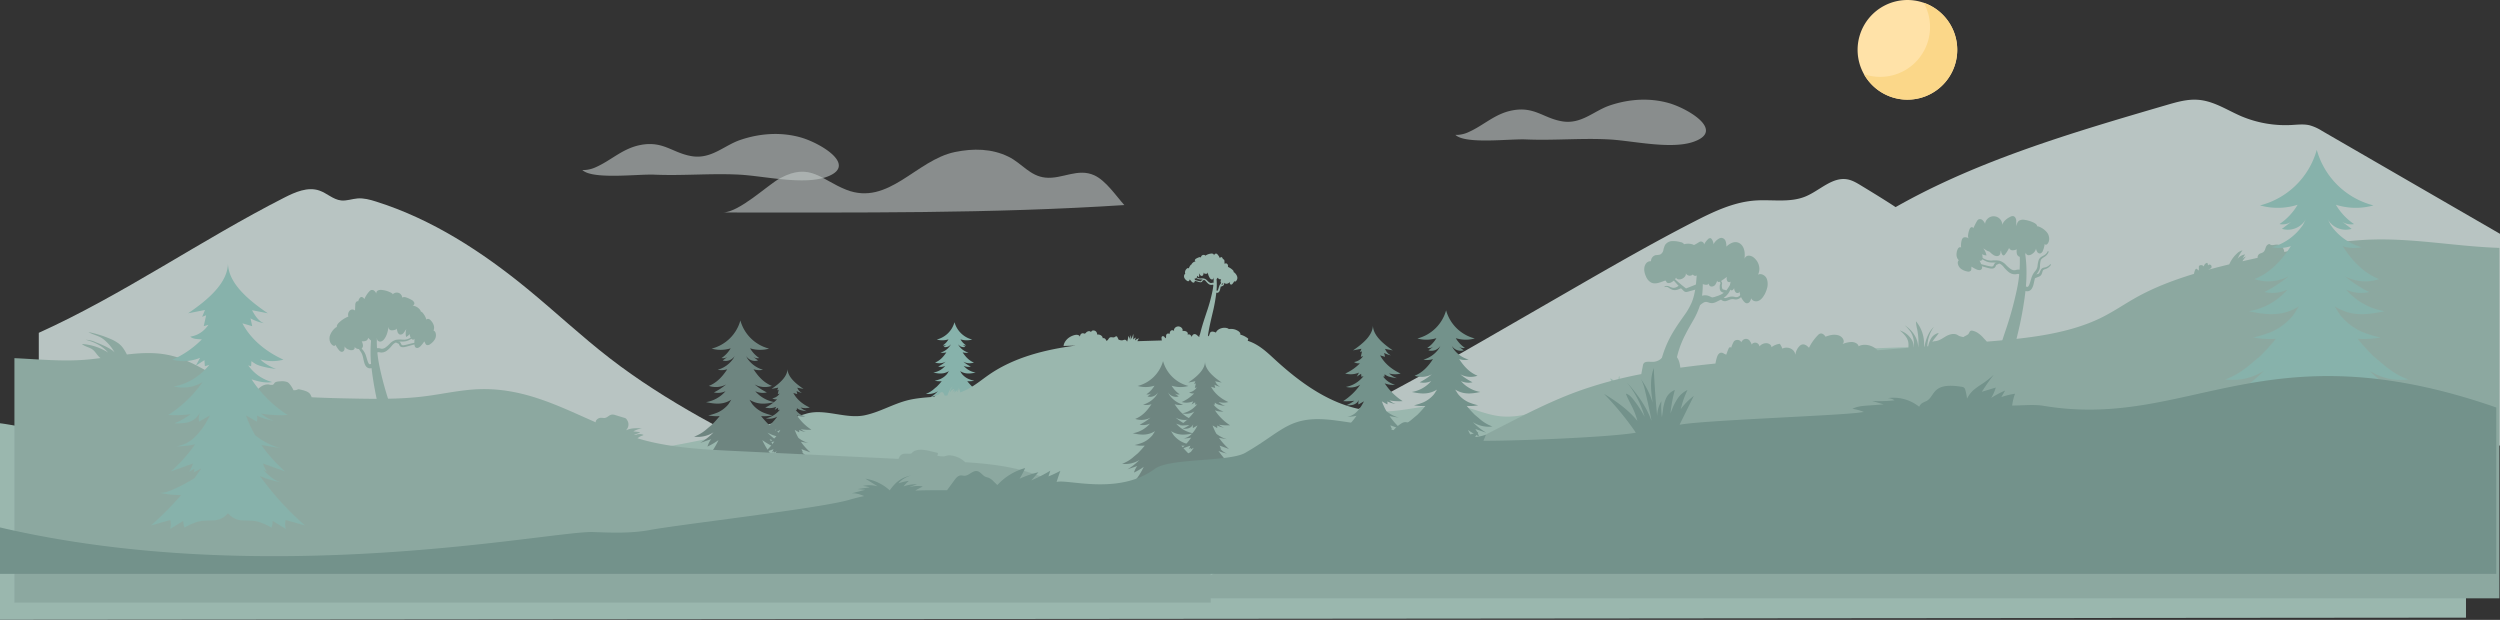 <svg xmlns="http://www.w3.org/2000/svg" xmlns:xlink="http://www.w3.org/1999/xlink" width="1734.575" height="430.079" viewBox="0 0 1734.575 430.079">
  <rect x="0" y="0" width="1734.575" height="430.079" fill="#333333" stroke="none"/>
  <defs>
    <clipPath id="clip-path">
      <rect id="Rectángulo_112" data-name="Rectángulo 112" width="177.936" height="32.206" fill="none"/>
    </clipPath>
    <clipPath id="clip-path-2">
      <rect id="Rectángulo_113" data-name="Rectángulo 113" width="173.834" height="31.462" fill="none"/>
    </clipPath>
    <clipPath id="clip-path-3">
      <rect id="Rectángulo_114" data-name="Rectángulo 114" width="278.686" height="43.626" fill="none"/>
    </clipPath>
    <clipPath id="clip-path-4">
      <rect id="Rectángulo_53" data-name="Rectángulo 53" width="69.152" height="69.152" fill="none"/>
    </clipPath>
  </defs>
  <g id="Grupo_326" data-name="Grupo 326" transform="translate(-188 -729.809)">
    <g id="Grupo_232" data-name="Grupo 232" transform="translate(223.423 605)" opacity="0.8">
      <g id="Grupo_234" data-name="Grupo 234" transform="translate(-25.417 43)">
        <g id="Grupo_222" data-name="Grupo 222" transform="translate(394.068 174.76)" opacity="0.6">
          <g id="Grupo_221" data-name="Grupo 221" transform="translate(0 0)">
            <g id="Grupo_220" data-name="Grupo 220" clip-path="url(#clip-path)">
              <path id="Trazado_2684" data-name="Trazado 2684" d="M220.682,60.368c7.052,6.81,38.456,2.719,49.968,3.224,19.652.861,39.446-1.047,59.087,0,16.879.9,44,7.335,60.148,1.649,22.628-7.971-4.331-23.709-17.682-27.477-13.927-3.929-28.47-2.826-41.869,1.7-11.425,3.856-20.188,13.572-33.894,11.275C283.127,48.5,276.764,39.943,260.979,43,248.61,45.388,240.756,53.638,230,58.4a21.376,21.376,0,0,1-7.7,1.971" transform="translate(-220.682 -35.356)" fill="#e5eeec"/>
            </g>
          </g>
        </g>
        <g id="Grupo_225" data-name="Grupo 225" transform="translate(999.807 150.961)" opacity="0.6">
          <g id="Grupo_224" data-name="Grupo 224">
            <g id="Grupo_223" data-name="Grupo 223" clip-path="url(#clip-path-2)">
              <path id="Trazado_2685" data-name="Trazado 2685" d="M721.88,24.434c6.888,6.653,37.569,2.656,48.814,3.149,19.2.841,38.536-1.022,57.726,0,16.489.879,42.987,7.166,58.761,1.611,22.106-7.787-4.231-23.162-17.276-26.843C856.3-1.487,842.093-.41,829,4.008c-11.161,3.768-19.721,13.259-33.111,11.015-13.007-2.18-19.223-10.542-34.644-7.56-12.085,2.338-19.757,10.4-30.27,15.046a20.878,20.878,0,0,1-7.523,1.925" transform="translate(-721.879 0)" fill="#e5eeec"/>
            </g>
          </g>
        </g>
        <g id="Grupo_228" data-name="Grupo 228" transform="translate(491.407 185.655)" opacity="0.6">
          <g id="Grupo_227" data-name="Grupo 227">
            <g id="Grupo_226" data-name="Grupo 226" clip-path="url(#clip-path-3)">
              <path id="Trazado_2686" data-name="Trazado 2686" d="M304.2,82c11.488,0,31.36-19.238,39.9-23.814,20.934-11.215,28.52,1.244,45.892,8.049,29.268,11.462,48.4-20.634,75.348-26.189,12.776-2.634,25.626-2.43,37.207,3.269,9.292,4.573,14.868,13.458,25.706,14.5,11.6,1.117,22.35-6.887,33.838-1.6,8.05,3.7,15,14.235,20.794,20.627C490.734,82.856,397.364,82,304.2,82" transform="translate(-304.202 -38.413)" fill="#e5eeec"/>
            </g>
          </g>
        </g>
        <path id="Trazado_2687" data-name="Trazado 2687" d="M340.737,157.995c-31.425-25.8-66.211-48.376-104.985-60.6-4.21-1.327-8.572-2.543-12.97-2.181-3.816.314-7.559,1.808-11.365,1.388-5.539-.614-9.847-5.084-15.121-6.882-8.017-2.734-16.663,1.046-24.212,4.888C114.6,123.856,60,162.1,1.685,188.442V348.294L497.951,371.7l28.23-90.424c-44.414-22.338-89.138-44.871-128.462-75.286-19.647-15.2-37.784-32.238-56.981-48" transform="translate(15.226 124.283)" fill="#dae9e6"/>
        <path id="Trazado_2688" data-name="Trazado 2688" d="M1228.145,152.314q-61.757-35.716-123.512-71.431a32.028,32.028,0,0,0-8.617-3.888c-4.059-.952-8.361-.41-12.562-.19A78.759,78.759,0,0,1,1048.82,70.8c-9.99-4.25-19.237-10.721-30.365-11.492-7.3-.508-14.472,1.544-21.4,3.567-67.4,19.684-135.774,39.782-194.3,74.416,0,0,12.954,136.908,11.149,139.78-1.3,2.075,265.818,15.1,414.24,22.165Z" transform="translate(496.424 91.732)" fill="#dae9e6"/>
        <path id="Trazado_2689" data-name="Trazado 2689" d="M1092.917,198.136c-15.54-10.069-30.842-20.663-44.372-33.3-11.6-10.842-21.807-23.109-33.553-33.791C998.815,116.328,980,104.874,961.315,93.516c-2.946-1.791-5.971-3.612-9.358-4.242-10.571-1.964-19.29,7.809-29.235,11.884-10.912,4.474-23.277,1.922-35.037,2.791-14.927,1.105-28.819,7.757-42.134,14.59-29.1,14.927-57.452,31.268-85.787,47.6l-60.8,35.04c-38.375,22.113-90.872,50.99-138.321,73.146l692.883,6.789a922.81,922.81,0,0,1-160.613-82.978" transform="translate(319.91 117.005)" fill="#dae9e6"/>
        <path id="Trazado_2690" data-name="Trazado 2690" d="M444.027,196.563a10.806,10.806,0,0,1-6.665-3.795,30.315,30.315,0,0,1-4.134-6.641,27.93,27.93,0,0,0,4.719,2.767,10.148,10.148,0,0,0-1.589-3.167q2.362.8,4.726,1.605a27.093,27.093,0,0,1-5.753-4.54,12.605,12.605,0,0,0,8.364,1.865,17.462,17.462,0,0,1-5.66-3.435c-.642-.552-1.276-1.076-1.912-1.6a47.305,47.305,0,0,1-3.4-3.764,20.38,20.38,0,0,0,4.884-.289,24.855,24.855,0,0,1-3.95-1.233,12.629,12.629,0,0,1-4.677-3.566c-.782-1.179-1.228-1.931-1.228-1.931,3.39,2.093,6.542,1.957,10.81,1.036a14.032,14.032,0,0,1-8.345-4.679,7.739,7.739,0,0,0,4.973.526,28.178,28.178,0,0,1-5.255-3.429,9.367,9.367,0,0,0,7.42.626c-3.395-1.326-5.865-4.025-7.882-7.133a7.926,7.926,0,0,0,4.088.227,12.065,12.065,0,0,1-6.71-4.843c-.2-.394-.4-.787-.6-1.178a4.482,4.482,0,0,0,5.161,2.049l-2.12-1.6a3.421,3.421,0,0,0,2.644.563,12.935,12.935,0,0,1-3.93-4.182,14.279,14.279,0,0,0,8.148.137,17.148,17.148,0,0,1-12.293-12.047,17.15,17.15,0,0,1-12.294,12.047,14.279,14.279,0,0,0,8.148-.137,12.936,12.936,0,0,1-3.93,4.182,3.427,3.427,0,0,0,2.646-.563l-2.122,1.6a4.485,4.485,0,0,0,5.163-2.049c-.2.39-.4.784-.6,1.178a12.065,12.065,0,0,1-6.71,4.843,7.925,7.925,0,0,0,4.088-.227c-2.015,3.107-4.487,5.807-7.882,7.133a9.367,9.367,0,0,0,7.42-.626,28.167,28.167,0,0,1-5.253,3.429,7.735,7.735,0,0,0,4.971-.526,14.031,14.031,0,0,1-8.345,4.679c4.267.921,7.42,1.057,10.81-1.036,0,0-.444.752-1.228,1.931a12.628,12.628,0,0,1-4.677,3.566,24.885,24.885,0,0,1-3.948,1.233,20.367,20.367,0,0,0,4.882.289,46.96,46.96,0,0,1-3.4,3.764c-.634.523-1.27,1.047-1.91,1.6a17.485,17.485,0,0,1-5.661,3.435,12.6,12.6,0,0,0,8.364-1.865,27.123,27.123,0,0,1-5.752,4.54l4.726-1.605a10.079,10.079,0,0,0-1.589,3.167,27.92,27.92,0,0,0,4.718-2.767,30.313,30.313,0,0,1-4.134,6.641,10.806,10.806,0,0,1-6.665,3.795,15.543,15.543,0,0,0,10.087-1.494,7.058,7.058,0,0,1-3.227,3.374c.634-.218,2.277-.574,2.911-.792-.174,1.086.1,1.941-1.533,3.4a15.312,15.312,0,0,1,3.575-1.063,19.376,19.376,0,0,1-1.281,2.43,2.841,2.841,0,0,0,3.211-1.883l-.184,2.746,1.407-1.846a2.428,2.428,0,0,0,.221,1.284q.448-.767.9-1.533a16.721,16.721,0,0,0,1.278,3.28c-.055-1.51-.073-3.149.82-4.371a4.754,4.754,0,0,0,2.339,3.267l-.465-2.651a7.588,7.588,0,0,0,1.231,1.889c.081-.6.134-1.2.158-1.805a5.86,5.86,0,0,0,2.572,2.307,17.444,17.444,0,0,0,3.312,1.134,12.476,12.476,0,0,1-2.544-2.77,4.7,4.7,0,0,0,2.309,1.662,1.529,1.529,0,0,0-.6-1.329,10.374,10.374,0,0,0,2.593,1.3q-.748-.728-1.439-1.512a12.209,12.209,0,0,0,2.535,1.089c.737.276,2.48.986,3.075.471a11.7,11.7,0,0,1-2.581-2.628,6.486,6.486,0,0,1,1.423.536l-.523-3.258,1.9.652a7.066,7.066,0,0,1-3.227-3.374,15.543,15.543,0,0,0,10.087,1.494" transform="translate(228.39 170.439)" fill="#9cd2c9"/>
        <g id="Grupo_236" data-name="Grupo 236" transform="translate(0 74)">
          <path id="Trazado_2691" data-name="Trazado 2691" d="M508.919,178.753a56.578,56.578,0,0,1,1.949-15.016c1.212-4.79,2.781-9.369,4.274-13.9a113.906,113.906,0,0,0,3.79-13.638,43.387,43.387,0,0,0,.687-13.956l1.517-.268a45.551,45.551,0,0,1,.6,14.639,117.216,117.216,0,0,1-2.62,14.335c-1.089,4.682-2.214,9.3-2.943,13.888a50.5,50.5,0,0,0-.558,13.508Z" transform="translate(312.175 74.219)" fill="#b4d8cd"/>
          <path id="Trazado_2692" data-name="Trazado 2692" d="M521.536,131.015a1.161,1.161,0,0,0-.542-.416,1.128,1.128,0,0,0-.345-.079,1.605,1.605,0,0,0-.418.034,3.11,3.11,0,0,1-1.405-.01,3.581,3.581,0,0,1-1.223-.6,10.7,10.7,0,0,1-1.685-1.7,3.86,3.86,0,0,0-1.609-1.212,8.046,8.046,0,0,0-2.151-.2,6.1,6.1,0,0,1-1.192-.147,5.325,5.325,0,0,1-1.115-.437,12.786,12.786,0,0,1-1.954-1.241,3.752,3.752,0,0,1-.849-.815,1.076,1.076,0,0,1-.081-1.175l.124.077a.9.9,0,0,0,.145.963,3.629,3.629,0,0,0,.847.689,12.324,12.324,0,0,0,1.973,1.052,4.316,4.316,0,0,0,2.1.363,8.555,8.555,0,0,1,2.378.06,4.724,4.724,0,0,1,2.11,1.315,9.955,9.955,0,0,0,1.622,1.42,2.414,2.414,0,0,0,.836.339,1.791,1.791,0,0,0,.849-.081,3.077,3.077,0,0,1,.708-.1,2.506,2.506,0,0,1,.775.1,2.666,2.666,0,0,1,1.31.849Z" transform="translate(310.897 74.863)" fill="#b4d8cd"/>
          <path id="Trazado_2693" data-name="Trazado 2693" d="M515.04,125.652a4.438,4.438,0,0,1-1.078.6.573.573,0,0,0-.248.255,2.825,2.825,0,0,1-.307.574,1.207,1.207,0,0,1-.687.4,2.134,2.134,0,0,1-.683.021,9.3,9.3,0,0,1-1.168-.253,11.285,11.285,0,0,0-4.372-.749l-.082-.518a6.629,6.629,0,0,1,2.377.089c.768.15,1.507.368,2.24.54a8.883,8.883,0,0,0,1.075.207.828.828,0,0,0,.739-.192,2.858,2.858,0,0,0,.207-.445,1.329,1.329,0,0,1,.516-.573,5.264,5.264,0,0,0,.915-.513Z" transform="translate(310.644 76.137)" fill="#b4d8cd"/>
          <path id="Trazado_2694" data-name="Trazado 2694" d="M515.737,135.614a1.147,1.147,0,0,1,.274-.724,1.294,1.294,0,0,1,.492-.352,1.574,1.574,0,0,1,.947-.081,5.617,5.617,0,0,0,.723.2c.05.01.213-.086.352-.3a3.518,3.518,0,0,0,.361-.786c.218-.6.376-1.275.612-1.964a5.882,5.882,0,0,1,1.073-1.954,3.12,3.12,0,0,0,.836-1.618,9.916,9.916,0,0,1,.4-2.1,2.216,2.216,0,0,1,.734-.929,8.579,8.579,0,0,1,.918-.542,2.86,2.86,0,0,0,.757-.581,2.786,2.786,0,0,0,.292-.379c.042-.068.084-.137.119-.21l.053-.108.024-.055c.006-.019.01-.039.092-.031l.206.074c.065.048.053.069.044.09l-.023.065-.052.127c-.035.084-.076.166-.119.248a3.2,3.2,0,0,1-.3.461,3.32,3.32,0,0,1-.82.736c-.611.382-1.136.705-1.3,1.275a9.937,9.937,0,0,0-.211,1.97,3.559,3.559,0,0,1-.291,1.131,6.543,6.543,0,0,1-.574.949c-.8,1.026-.863,2.293-1.249,3.729a4.771,4.771,0,0,1-.439,1.108,1.937,1.937,0,0,1-1.207.968,1.812,1.812,0,0,1-.834-.023c-.215-.052-.366-.1-.458-.111-.053-.006-.057.011-.065.016a.17.17,0,0,0,.078-.055.409.409,0,0,0,.1-.252Z" transform="translate(316.362 74.915)" fill="#b4d8cd"/>
          <path id="Trazado_2695" data-name="Trazado 2695" d="M518.43,129.282l.916-.282a6.872,6.872,0,0,0,.739-.2c.3-.1.44-.679.768-1.288a1.428,1.428,0,0,1,.879-.668,7.409,7.409,0,0,0,.837-.2,3,3,0,0,0,1.331-.942l.253.181a3.413,3.413,0,0,1-1.386,1.234,7.44,7.44,0,0,1-.849.308.733.733,0,0,0-.439.428c-.1.216-.158.49-.265.8a1.724,1.724,0,0,1-.661.929,5.8,5.8,0,0,1-.916.389l-.739.323Z" transform="translate(318.014 76.508)" fill="#b4d8cd"/>
          <path id="Trazado_2696" data-name="Trazado 2696" d="M503.092,126.51a1.271,1.271,0,0,1,.729-.844,3.309,3.309,0,0,1,.991-3.543,1.624,1.624,0,0,1,.718-.479.68.68,0,0,1,.766.269,6.391,6.391,0,0,1,1.152-2.236,1.668,1.668,0,0,1,.7-.571c.7-.25,1.389.352,1.891.9l1.226,1.341A11.959,11.959,0,0,1,512.351,119a.661.661,0,0,1,.357-.34.6.6,0,0,1,.4.076,2.564,2.564,0,0,1,1.412,2.123.737.737,0,0,1,.792-.681,2.018,2.018,0,0,1,1.063.465,3.057,3.057,0,0,1,1.228,1.362,1.247,1.247,0,0,1-.4,1.4.394.394,0,0,1,.207.027,1.108,1.108,0,0,1-.715,1.129,10.767,10.767,0,0,1-.311,1.373,1.585,1.585,0,0,1-.752,1.091,1.315,1.315,0,0,1-1.407-.505c-.348-.4-.574-.907-.952-1.284a4.9,4.9,0,0,1,.066,2.665,3.953,3.953,0,0,1-1.242-1.013,3.289,3.289,0,0,1-.345,1.27,1.178,1.178,0,0,1-.729.681.59.59,0,0,1-.616-.3,9.93,9.93,0,0,1,.011,2.144,1.346,1.346,0,0,1-.266.779.956.956,0,0,1-1.01.2,2.318,2.318,0,0,1-.878-.631,9,9,0,0,1-1.216-1.565c-.32.386-.386,1-.834,1.223a1.287,1.287,0,0,1-1.241-.287,5.109,5.109,0,0,1-1.6-1.655,2.837,2.837,0,0,1-.284-2.238" transform="translate(308.533 72.183)" fill="#b4d8cd"/>
          <path id="Trazado_2697" data-name="Trazado 2697" d="M510.8,120.715a7.155,7.155,0,0,1,.837-1.3,1.291,1.291,0,0,1,.761-.542c.316-.044.681.24.592.547a19.537,19.537,0,0,1,1.828-1.828,1.645,1.645,0,0,1,.529-.35,1.173,1.173,0,0,1,1.279.545,3.416,3.416,0,0,1,.432,1.42,2.8,2.8,0,0,1,5.179,2.115,4.592,4.592,0,0,1,3.246-1.665,1.67,1.67,0,0,1,.952.065,1.426,1.426,0,0,1,.545,1.639,15.62,15.62,0,0,0-.534,1.788,2.784,2.784,0,0,1,1.317-1.388,2.449,2.449,0,0,1,1.846.308,10.023,10.023,0,0,1,2.548,1.813,1.634,1.634,0,0,1,.631,1.505.346.346,0,0,1,.3.047,6.249,6.249,0,0,1,2.147,2.922,3.081,3.081,0,0,1-.939,3.322.911.911,0,0,1-.59.213.418.418,0,0,1-.4-.413,8.3,8.3,0,0,1-1.241,1.905,1.385,1.385,0,0,1-1.023.6,1.016,1.016,0,0,1-.845-.745,2.973,2.973,0,0,1-.049-1.189,2.543,2.543,0,0,1-1.576,1.189,2.064,2.064,0,0,1-1.363.094.883.883,0,0,1-.566-1.1,1.7,1.7,0,0,1-1.3.757,1.676,1.676,0,0,1-.9-.019,1.264,1.264,0,0,1-.7-1.226,3.71,3.71,0,0,1,.434-1.431,3.445,3.445,0,0,1-1.413-.147,1.189,1.189,0,0,1-.8-1.075,9.994,9.994,0,0,1-1.931,1.6.683.683,0,0,1-.46.15c-.242-.04-.371-.308-.419-.549a2.259,2.259,0,0,1,.108-1.257c-.36.228-.4.741-.686,1.06a1.137,1.137,0,0,1-1.22.248,2.328,2.328,0,0,1-1.015-.818,9,9,0,0,1-1.484-4.2l-.092.561a1.045,1.045,0,0,1-.826.6,2.748,2.748,0,0,1-1.06-.094,1.722,1.722,0,0,1-.831-.368,1.246,1.246,0,0,1-.161-1.4,3.659,3.659,0,0,1,.978-1.131c-.891-.063-1.955-.245-2.3-1.07a2.1,2.1,0,0,1,.236-1.7" transform="translate(313.129 71.29)" fill="#b4d8cd"/>
          <path id="Trazado_2698" data-name="Trazado 2698" d="M506.265,121.894a.9.9,0,0,1,.236-.726,3.777,3.777,0,0,1,2.615-1.457.792.792,0,0,1-.591-1.068,2.064,2.064,0,0,1,1.008-.973,10.9,10.9,0,0,1,1.528-.718,1.706,1.706,0,0,1,1.634,0,1.87,1.87,0,0,1,1.289-1.681,2,2,0,0,1,2.086.594c-.145-.152.055-.379.239-.486a8.591,8.591,0,0,1,3.395-1.1,2.536,2.536,0,0,1,1.373.148.984.984,0,0,1,.589,1.1,3.351,3.351,0,0,1,.684-.936,1.224,1.224,0,0,1,1.1-.3,1.585,1.585,0,0,1,.7.51,8.958,8.958,0,0,1,1.676,2.614c.292-.4.742-.841,1.212-.671a.92.92,0,0,1,.366.274,2.277,2.277,0,0,1,.55,1.17.815.815,0,0,1,.862.436,2.143,2.143,0,0,1,.2.986q.039.912.076,1.822a1.314,1.314,0,0,1,1.8-.029,2.117,2.117,0,0,1,.59,1.789,11.116,11.116,0,0,1-.469,1.889l-20.184.458c-1.4-.147-2.943.416-4.142-.282a.694.694,0,0,1-.313-.307.752.752,0,0,1,.092-.6,6.64,6.64,0,0,1,1.065-1.584c-.418-.323-1.141-.371-1.265-.871" transform="translate(310.542 69.484)" fill="#b4d8cd"/>
        </g>
        <path id="Trazado_2699" data-name="Trazado 2699" d="M1190.2,174.357c-16.454,4.913-31.954,12.129-48.778,15.9a7.863,7.863,0,0,0-3.388-2.931,6.839,6.839,0,0,1-2.678-1.55,5.31,5.31,0,0,0-.778-1.11c-.8-.645-2.138-.308-3.164.067a1.974,1.974,0,0,0-.618.312c-.491.428-.215,1.1-.155,1.687a2.2,2.2,0,0,1-.552,1.634c-1.076-2.355-.953-5.023-.792-7.567a6.444,6.444,0,0,0-2.986,4.16,40.97,40.97,0,0,1-.59-7.153,1,1,0,0,0-.623.951,15.423,15.423,0,0,0,.7,6.816c-1.092-2.632-3.824-4.561-6.439-6.357.031,3.02,3.716,5.266,4.343,8.244a4.086,4.086,0,0,0-2.328-2.24,16.134,16.134,0,0,0-3.506-.977,15.264,15.264,0,0,1,5.991,4.72,8.532,8.532,0,0,0-4.117.419,3.7,3.7,0,0,1-1.128.323c-.894.041-1.591-.652-2.472-.785a4.03,4.03,0,0,0-2.015.392,14.585,14.585,0,0,0-3.676,1.828,9.88,9.88,0,0,0-2.351,2.876,138.743,138.743,0,0,0-17.089,2.215c-16.205,3.34-31.765,11.232-48.328,9.367-9.819-1.106-18.612-5.583-28.328-7.182-17.49-2.88-35.19,3.827-53.036,3.921-30.263.158-55.406-18.234-75.366-36.65-5.273-4.865-10.781-10.008-18.162-12.385a1.4,1.4,0,0,1,.113-.812.968.968,0,0,0,.181-.53.8.8,0,0,0-.35-.44,14.854,14.854,0,0,0-5.213-2.556c.315-.82-.347-1.68-1.125-2.263a9.2,9.2,0,0,0-6.844-1.542,1.647,1.647,0,0,0-.947-.6c-3.051-.987-6.946.486-7.969,3.013-1.186-.558-2.875-1.061-3.762-.213a2.214,2.214,0,0,0-.507.905l-.716,1.983a2.38,2.38,0,0,0-2.2-1.138,2.257,2.257,0,0,0-2.038,1.317c-.313-.636-.624-1.708-1.476-1.644-.781.2-.568,1.269-.558,1.941-1.409-.492-2.109-2.211-3.637-2.09-1.113.089-1.654,1.125-1.965,1.994a2.892,2.892,0,0,0-1.126-1.6,1.682,1.682,0,0,0-1.686.038,1.584,1.584,0,0,0-.521-2.026,3.911,3.911,0,0,0-3.006-.532c.584-1.471-1-3.216-2.912-3.2s-3.454,1.781-2.836,3.244l-.013-.018a1.658,1.658,0,0,0-2.673.148,5.715,5.715,0,0,0-.563,2.062c-.158-.532-1.133-.653-1.662-.311a1.768,1.768,0,0,0-.715,1.482,4.537,4.537,0,0,1-.192,1.629,4.964,4.964,0,0,1-.984-1,1.4,1.4,0,0,0-1.367-.451,1.1,1.1,0,0,0-.616,1.16,7.837,7.837,0,0,0,.237,1.779l-10.794.323q-3.076.092-6.178.195a8,8,0,0,1,1.129-1.984,6.637,6.637,0,0,0-2.764,1.492,2.889,2.889,0,0,1,.8-2.023,3.891,3.891,0,0,0-2.172,1.447,16.337,16.337,0,0,0,.153-3.977,28.714,28.714,0,0,1-1.339,3.618,4.7,4.7,0,0,0-1.133-2.927,6.062,6.062,0,0,1,.24,3.511,5.012,5.012,0,0,0-1.25-2.748,12.405,12.405,0,0,1-.8,3.856l-.071,0a3.173,3.173,0,0,0-.139-.329,1.726,1.726,0,0,0-1.471-.964,4.95,4.95,0,0,0-1.213.345,4.593,4.593,0,0,1-2.614-.259c-.142-.046-.286-.09-.431-.131-.274-.632-.584-1.258-.9-1.874a.831.831,0,0,0-.253-.334.965.965,0,0,0-.931.044,8.731,8.731,0,0,1-.8.483c-.867.353-1.959-.192-2.865.086-1.033.317-1.21,1.456-2.015,2.068a2.779,2.779,0,0,1-.72.366,3.324,3.324,0,0,0-.781-1.412,1.781,1.781,0,0,0-1.757-.407c.068-1.536-1.97-2.88-3.814-2.515a3.1,3.1,0,0,0-.734-2.064,2.579,2.579,0,0,0-2.351-.769,1.477,1.477,0,0,0-1.167,1.115,1.724,1.724,0,0,0-1.467-.674,3.089,3.089,0,0,0-2.083,1.1,1.35,1.35,0,0,1-1.007.609,2.6,2.6,0,0,1-.657-.205,1.907,1.907,0,0,0-2,.705,3.462,3.462,0,0,0-.5,1.861c.027-.68-.689-1.272-1.5-1.456a5.192,5.192,0,0,0-2.478.172c-3.954,1.072-6.97,4.125-7.4,7.482l8.388-.263c-22.005,2.867-42.9,8.431-59.759,19.961-6.094,4.169-11.6,9.092-18.767,11.924-.523.206-1.057.388-1.589.571a9.325,9.325,0,0,0-1.11-3.342,3.115,3.115,0,0,1-1.228,3.185,15.635,15.635,0,0,1,.831-2.086c-.634,1.1-2.4,1.707-2.569,2.913a4.66,4.66,0,0,1,.7-2.1,3.58,3.58,0,0,0-2.344,2.1,14.148,14.148,0,0,1,1.813-3.136,5.034,5.034,0,0,0-3.272,2.675,6.776,6.776,0,0,1,2.169-4.232,3.511,3.511,0,0,0-1.567,1.45,14.132,14.132,0,0,0-2.219,4.644q-.956.147-1.923.272a12.3,12.3,0,0,0-.8-1.7,1.583,1.583,0,0,0-.678-.717,1.654,1.654,0,0,0-1.852.6,3.742,3.742,0,0,1-.812,1.034,3.555,3.555,0,0,1-1.468.38,1.8,1.8,0,0,0-1.3.606,1.051,1.051,0,0,0-.119.507c-6.052.5-12.17.88-17.962,2.258-10.652,2.534-19.806,8.359-30.558,10.6-13.162,2.747-27.762-4.92-40.508-1.1C298.593,282.709,39.76,214.91,2,210.49V346.9l1710.977-1.536V186.456c-39.093-2.154-378.158-55.283-522.775-12.1" transform="translate(-12.006 164.99)" fill="#b4d8cd"/>
        <path id="Trazado_2700" data-name="Trazado 2700" d="M660.775,284.415c-4.213-.468-7.986-2.98-10.8-6.149a49.179,49.179,0,0,1-6.7-10.76,45.147,45.147,0,0,0,7.644,4.484,16.328,16.328,0,0,0-2.573-5.129l7.656,2.6a43.9,43.9,0,0,1-9.319-7.356,20.412,20.412,0,0,0,13.553,3.022,28.31,28.31,0,0,1-9.172-5.565c-1.041-.9-2.07-1.746-3.1-2.593a75.542,75.542,0,0,1-5.518-6.1,32.88,32.88,0,0,0,7.912-.466,40.722,40.722,0,0,1-6.4-2,20.457,20.457,0,0,1-7.577-5.779c-1.27-1.912-1.991-3.13-1.991-3.13,5.492,3.393,10.6,3.172,17.515,1.68a22.725,22.725,0,0,1-13.52-7.58,12.521,12.521,0,0,0,8.054.85,45.465,45.465,0,0,1-8.512-5.555,15.167,15.167,0,0,0,12.02,1.015c-5.5-2.147-9.5-6.521-12.769-11.557a12.855,12.855,0,0,0,6.626.371,19.555,19.555,0,0,1-10.873-7.849q-.494-.956-.971-1.909a7.264,7.264,0,0,0,8.362,3.32q-1.716-1.3-3.433-2.593a5.543,5.543,0,0,0,4.285.912,20.958,20.958,0,0,1-6.37-6.775,23.155,23.155,0,0,0,13.2.223A27.784,27.784,0,0,1,628.1,184.532a27.784,27.784,0,0,1-19.918,19.521,23.155,23.155,0,0,0,13.2-.223,20.954,20.954,0,0,1-6.368,6.775,5.546,5.546,0,0,0,4.285-.912q-1.716,1.3-3.435,2.593a7.262,7.262,0,0,0,8.362-3.32q-.477.951-.97,1.909a19.56,19.56,0,0,1-10.873,7.849,12.85,12.85,0,0,0,6.625-.371c-3.267,5.035-7.268,9.409-12.769,11.557a15.171,15.171,0,0,0,12.022-1.015,45.479,45.479,0,0,1-8.514,5.555,12.525,12.525,0,0,0,8.056-.85,22.73,22.73,0,0,1-13.52,7.58c6.915,1.492,12.022,1.713,17.514-1.68,0,0-.72,1.218-1.989,3.13a20.45,20.45,0,0,1-7.578,5.779,40.667,40.667,0,0,1-6.4,2,32.885,32.885,0,0,0,7.912.466,75.8,75.8,0,0,1-5.515,6.1c-1.029.847-2.059,1.7-3.1,2.593a28.328,28.328,0,0,1-9.172,5.565,20.407,20.407,0,0,0,13.551-3.022,43.9,43.9,0,0,1-9.319,7.356l7.656-2.6a16.4,16.4,0,0,0-2.573,5.129,45.142,45.142,0,0,0,7.644-4.484,49.114,49.114,0,0,1-6.7,10.76c-2.812,3.169-6.587,5.681-10.8,6.149a25.188,25.188,0,0,0,16.344-2.422,11.439,11.439,0,0,1-5.227,5.466c1.025-.352,3.685-.931,4.714-1.281-.284,1.759.168,3.143-2.483,5.5a24.7,24.7,0,0,1,5.794-1.723,31.475,31.475,0,0,1-2.078,3.935,4.6,4.6,0,0,0,5.2-3.049q-.148,2.224-.3,4.45,1.137-1.5,2.278-2.991a3.917,3.917,0,0,0,.358,2.08l1.454-2.483a27.258,27.258,0,0,0,2.072,5.315c-.089-2.448-.119-5.1,1.328-7.081a7.69,7.69,0,0,0,3.788,5.292l-.75-4.293a12.23,12.23,0,0,0,1.994,3.062c.131-.971.216-1.949.257-2.927a9.484,9.484,0,0,0,4.164,3.738,28.346,28.346,0,0,0,5.37,1.838,20.108,20.108,0,0,1-4.122-4.487,7.627,7.627,0,0,0,3.74,2.691,2.48,2.48,0,0,0-.971-2.154,16.761,16.761,0,0,0,4.2,2.1q-1.21-1.179-2.328-2.449a19.679,19.679,0,0,0,4.1,1.765c1.2.447,4.019,1.6,4.985.765a18.991,18.991,0,0,1-4.185-4.259,10.517,10.517,0,0,1,2.307.87q-.426-2.64-.849-5.277l3.08,1.054a11.44,11.44,0,0,1-5.227-5.466,25.185,25.185,0,0,0,16.344,2.422" transform="translate(365.241 112.596)" fill="#83aaa1"/>
        <path id="Trazado_2701" data-name="Trazado 2701" d="M614.329,280.035l6.689,1.9A101.127,101.127,0,0,1,605.4,264.8a22.187,22.187,0,0,0,2.319.908,35.132,35.132,0,0,0,4.9,1.258,12.374,12.374,0,0,1-5.7-3.99c-.1-.111-.2-.223-.3-.334q.586.317,1.171.637a12.879,12.879,0,0,1-1.352-2.836l7.68,2.772a51.8,51.8,0,0,1-8.233-9.172c.391.071.781.135,1.171.2l5.378.887a24.213,24.213,0,0,1-8.677-4.443,41.323,41.323,0,0,1-3.175-6.893l3.74,2.154a3.973,3.973,0,0,0,.029-2.1,18.578,18.578,0,0,0,5.844,1.784,10.7,10.7,0,0,1-3.559-1.831c-.3-.208-.6-.416-.907-.628a42.155,42.155,0,0,0,9.28.487,42.011,42.011,0,0,1-12.491-12.36,14.934,14.934,0,0,0,7.186.958,14.674,14.674,0,0,1-8.333-5.778l.989.308q.061-.883.118-1.77c.113.081.226.16.339.239a11.037,11.037,0,0,0,1.37.871,9.45,9.45,0,0,0,1.789.65,28.979,28.979,0,0,0,5.021.92,17.053,17.053,0,0,1-4.521-2.449,9.043,9.043,0,0,1-.9-.824,15.171,15.171,0,0,0,8.012.079c-6.457-2.907-11.542-7.409-14.235-12.594l3.4,1q-.305-1.363-.607-2.723a15.065,15.065,0,0,0,4.69,1.7,7.812,7.812,0,0,1-3.664-3.643c-.168-.286-.328-.574-.484-.866l5.479,1.071c-6.983-4.745-13.895-10.628-13.822-17.6h0c.074,6.973-6.838,12.856-13.82,17.6l5.858-1.147-.983,2.36c.461-.179.923-.357,1.381-.536q-.421,1.895-.844,3.787l1.642-.484a12.277,12.277,0,0,1-.862,1.094,8.825,8.825,0,0,1-5.45,3,4.9,4.9,0,0,0,3.025.9c.337.021.681.039,1.021.031a32.873,32.873,0,0,1-10.208,7.052,14.936,14.936,0,0,0,9.577-.642q-.736,1.358-1.468,2.714,1.491-.954,2.977-1.905.07,1.06.14,2.118l1.542-.478a22.886,22.886,0,0,1-3.7,3.616,19.731,19.731,0,0,1-8.525,3.859,12.949,12.949,0,0,0,9.89-1.517,42.523,42.523,0,0,1-11.849,11.391,42.175,42.175,0,0,0,7.727-.263,24,24,0,0,1-5.613,3.132,19.751,19.751,0,0,0,3.883-.16,6.636,6.636,0,0,0,3.478-1.617,9.9,9.9,0,0,0,1.034-1.229c.168-.223.336-.445.5-.67l.032-.006a4.069,4.069,0,0,0-.357,3.1l3.74-2.154c-.016.048-.034.1-.052.142q-.5.958-1.049,1.9a23.6,23.6,0,0,1-4.25,5.578,11.665,11.665,0,0,1-6.2,3.106,29.742,29.742,0,0,0,5.731-.552c.229-.053.458-.111.689-.176a51.8,51.8,0,0,1-8.411,9.427q3.843-1.387,7.681-2.772a12.814,12.814,0,0,1-1.354,2.836q.84-.46,1.685-.916a1.076,1.076,0,0,1-.265,1.241q1.367-.687,2.735-1.371-1.106,1.665-2.3,3.3c-.46.31-.937.6-1.42.879A58.73,58.73,0,0,1,575.5,269.4a11.65,11.65,0,0,1-4.7,1.262,36.17,36.17,0,0,0,6.194.734q.554.017,1.108.011a104.976,104.976,0,0,1-10.44,10.532l6.692-1.9a5.542,5.542,0,0,1-.063,3.1q2.289-1.4,4.584-2.8a5.215,5.215,0,0,0,.426,2.33,20.276,20.276,0,0,1,4.9-2.114c4.219-.9,6.907.8,10.139-2.877,3.232,3.675,5.92,1.973,10.137,2.877a20.153,20.153,0,0,1,4.9,2.114,5.2,5.2,0,0,0,.431-2.33l4.582,2.8a5.5,5.5,0,0,1-.061-3.1" transform="translate(348.217 116.474)" fill="#83aaa1"/>
        <g id="Grupo_237" data-name="Grupo 237" transform="translate(48 31.186)">
          <path id="Trazado_2702" data-name="Trazado 2702" d="M681.117,239.54a45.04,45.04,0,0,1-1.828-12.776,53.314,53.314,0,0,1,1.5-12.382,74.566,74.566,0,0,1,9.559-21.848c2.032-3.3,4.324-6.474,6.418-9.449A46.666,46.666,0,0,0,702,174.01c2.6-6.37,3.145-13.768,3.605-21.2l3.963.062c.117,3.744.226,7.541.035,11.412a49.165,49.165,0,0,1-1.862,11.723,52.846,52.846,0,0,1-4.93,10.869c-1.908,3.339-3.722,6.426-5.315,9.665a65.344,65.344,0,0,0-6.587,19.808,37.164,37.164,0,0,0,1.955,19.141Z" transform="translate(413.766 86.415)" fill="#a3c6bc"/>
          <path id="Trazado_2703" data-name="Trazado 2703" d="M698.985,170.51a21.954,21.954,0,0,1,3.965-2.154,9.729,9.729,0,0,1,2.556-.635,7.356,7.356,0,0,1,2.856.267,15.41,15.41,0,0,1,2.01.86,4.875,4.875,0,0,0,.566.228,1.2,1.2,0,0,0,.4.07,16.334,16.334,0,0,0,3.287-.945,13.793,13.793,0,0,0,6.121-3.613,31.249,31.249,0,0,0,2.182-3.137,11.319,11.319,0,0,1,2.812-3.136l.8,1.012c-1.775,1.641-2.35,4.214-3.916,6.66a12.549,12.549,0,0,1-3.044,3.16,25.289,25.289,0,0,1-3.613,2.173l-1.814.893a8.818,8.818,0,0,1-2.311.824,5.276,5.276,0,0,1-1.562.043,7.8,7.8,0,0,1-1.335-.293,12.626,12.626,0,0,0-1.7-.488,3.708,3.708,0,0,0-2.269.6,17.677,17.677,0,0,0-2.714,2.026Z" transform="translate(418.796 87.821)" fill="#a3c6bc"/>
          <path id="Trazado_2704" data-name="Trazado 2704" d="M705.764,163.721l-5.784,1.581-1.446.4-.722.2a3.526,3.526,0,0,1-1.181.173,2.368,2.368,0,0,1-1.35-.561c-.277-.232-.411-.379-.606-.561l-1.087-1.056q-2.156-2.126-4.18-4.369l-1-1.126a1.849,1.849,0,0,0-.953-.693,14.374,14.374,0,0,1-2.788-1.327l.389-.713a13.346,13.346,0,0,0,2.737.947,3.225,3.225,0,0,1,.847.321,4.079,4.079,0,0,1,.7.546l1.107,1q2.226,1.975,4.557,3.814l1.171.909c.186.139.422.33.54.4.138.082.112.02.011,0a9.086,9.086,0,0,1,.974-.4l1.393-.552,5.573-2.21Z" transform="translate(415.139 87.143)" fill="#a3c6bc"/>
          <path id="Trazado_2705" data-name="Trazado 2705" d="M711.854,167.294a2.17,2.17,0,0,1,1.273-.577,2.7,2.7,0,0,1,1.095.124,3.237,3.237,0,0,1,.858.424c.227.157.411.311.567.443a2.758,2.758,0,0,0,.683.487,1.409,1.409,0,0,0,.706.063,15,15,0,0,0,2.21-.65,8.136,8.136,0,0,1,2.754-.4,6.576,6.576,0,0,1,1.382.23,4.842,4.842,0,0,0,1.039.191,3.558,3.558,0,0,0,1.931-.546,8.473,8.473,0,0,0,2.861-3.515l1,.483a9.67,9.67,0,0,1-3.068,4.246,5.087,5.087,0,0,1-2.712.952,6.377,6.377,0,0,1-1.406-.143,4.746,4.746,0,0,0-1.062-.108,6.32,6.32,0,0,0-2.091.466,15.6,15.6,0,0,1-2.481.894,3.615,3.615,0,0,1-1.74-.054,4.609,4.609,0,0,1-1.422-.785,5.077,5.077,0,0,0-.427-.291.811.811,0,0,0-.256-.1c-.077-.018-.136-.008-.127,0a.243.243,0,0,0,.169-.07Z" transform="translate(422.083 89.163)" fill="#a3c6bc"/>
          <path id="Trazado_2706" data-name="Trazado 2706" d="M716.592,166.839c.011.11.1.17.06.089a.816.816,0,0,0-.3-.262c-.287-.182-.96-.291-1.686-.712a2.664,2.664,0,0,1-.945-.949,3.293,3.293,0,0,1-.384-1.116,10.508,10.508,0,0,1-.072-1.912,4.632,4.632,0,0,1,.148-1.022c.1-.359.231-.621.293-.825a.832.832,0,0,0,.017-.534,3.182,3.182,0,0,0-.311-.684,7.171,7.171,0,0,0-2.241-2.415l.241-.426a7.909,7.909,0,0,1,2.82,2.294,4.309,4.309,0,0,1,.53.84,2.037,2.037,0,0,1,.151,1.178c-.059.367-.153.645-.172.856a3.232,3.232,0,0,0,.006.712,9.256,9.256,0,0,0,.275,1.554,1.476,1.476,0,0,0,.256.5.75.75,0,0,0,.328.213c.305.134.821.146,1.611.4a3.189,3.189,0,0,1,1.141.7,2.248,2.248,0,0,1,.7,1.656Z" transform="translate(421.909 87.248)" fill="#a3c6bc"/>
          <path id="Trazado_2707" data-name="Trazado 2707" d="M694.493,162.044a18.415,18.415,0,0,1-3.019,1.318,6.388,6.388,0,0,1-3.52.139,11.526,11.526,0,0,1-2.848-1.578,2.489,2.489,0,0,0-2.592-.24l-.266-.316a2.33,2.33,0,0,1,1.6-.6,4.314,4.314,0,0,1,1.662.319,11.05,11.05,0,0,0,2.735,1,4.754,4.754,0,0,0,2.535-.555,16.438,16.438,0,0,0,2.417-1.592Z" transform="translate(414.521 88.236)" fill="#a3c6bc"/>
          <path id="Trazado_2708" data-name="Trazado 2708" d="M709.732,152.2a2.024,2.024,0,0,1,.4-.7,5.005,5.005,0,0,0-.064-5.769,13.447,13.447,0,0,1-.92-1.188,13.077,13.077,0,0,1-.821-2.784,6.084,6.084,0,0,0-3.968-3.739,10.132,10.132,0,0,0-5.587,0,3.4,3.4,0,0,0-2.513-1.476,18.587,18.587,0,0,0-5.78-.722,6.281,6.281,0,0,0-4.925,2.729,15.187,15.187,0,0,0-1.183,3.632,4.361,4.361,0,0,1-2.2,2.98,14.206,14.206,0,0,1-2.949.383,4.283,4.283,0,0,0-3.4,4.247,3.907,3.907,0,0,0-3.722,2c-1.589,2.53-1.016,5.875.23,8.591a8.27,8.27,0,0,0,3.646,4.245c2.916,1.382,6.278-.181,9.315-1.272a.948.948,0,0,1,.6-.073c.35.117.434.561.608.888.529.991,1.994.92,3.024.472a7.577,7.577,0,0,0,3.687-3.469c.495,1.465,2.6,1.5,4.016.884,1.589-.689,3.122-2.232,2.742-3.923a3.071,3.071,0,0,0,4.871.881,2.083,2.083,0,0,0,2.58.758,4.221,4.221,0,0,0,2.016-2.061,9.154,9.154,0,0,0,.92-2.752q-.269-.987-.54-1.972a1.652,1.652,0,0,1-.084-.782" transform="translate(411.682 82.065)" fill="#a3c6bc"/>
          <path id="Trazado_2709" data-name="Trazado 2709" d="M750.193,162.718a5.373,5.373,0,0,0-4.211-3.519,3.8,3.8,0,0,0-1.958.351,9.239,9.239,0,0,0,.909-4.442,10.279,10.279,0,0,0-3.533-7.1,5.821,5.821,0,0,0-3.745-1.637,3.062,3.062,0,0,0-3.044,2.34c.314-3,.387-6.124-1.282-8.814a6.267,6.267,0,0,0-1.642-1.786c-3.393-2.451-7.082-.444-9.659,1.989a9.862,9.862,0,0,0-.536-3.873,3.364,3.364,0,0,0-2.984-2.193,3.926,3.926,0,0,0-1.832.64,9.642,9.642,0,0,0-3.578,3.771,6.555,6.555,0,0,0-1.189-3.476,1.786,1.786,0,0,0-.777-.694,1.935,1.935,0,0,0-1.845.687,12.245,12.245,0,0,0-2.682,3.638l0-.035a2.228,2.228,0,0,0-3.478-1.6A37.252,37.252,0,0,1,699,139.307c-.287-.368-1.675,1.181-1.963.814-1.091,1.164-1.107.446-1.7,1.925a4.4,4.4,0,0,0,.5,4.512,5.284,5.284,0,0,0,3.225,1.455c.52.079,1.243-.178,1.336-.566.171,1.2-.452,2.58.274,3.552a1.946,1.946,0,0,0,1.365.711c-.137.221-.269.446-.392.674a6.621,6.621,0,0,0-.847,4.768,3.431,3.431,0,0,0,3.673,2.615,11.973,11.973,0,0,1-.232,3.14,3.192,3.192,0,0,0,.885,2.891,3.786,3.786,0,0,0,1.468.586,4.692,4.692,0,0,0,2.058.177,1.834,1.834,0,0,0,1.209-.85,2.02,2.02,0,0,0,1.478,2.073A3.067,3.067,0,0,0,714.3,166.6a8.254,8.254,0,0,0,1.384-3.044c-.163.541.4,1.08.969,1.107a2.754,2.754,0,0,0,1.559-.59q2.137-1.382,4.148-2.945a4.361,4.361,0,0,0,.275,2.866c.514.834,1.928,1.125,2.432.285a14.313,14.313,0,0,0-.545,4.9,1.72,1.72,0,0,0,.2.829,1.231,1.231,0,0,0,1.616.264,3.009,3.009,0,0,0,1.1-1.395,4.592,4.592,0,0,0,1.13,3.024c.823.732,2.487.471,2.607-.624A12.359,12.359,0,0,0,734.3,178.3a3.188,3.188,0,0,0,1.657,1.116,2.456,2.456,0,0,0,2.294-1.033,6.857,6.857,0,0,0,1.029-2.423c.594,1.721,2.794,2.467,4.542,1.957,2.16-.63,3.672-2.677,4.714-4.557a17.986,17.986,0,0,0,1.579-3.819,10.951,10.951,0,0,0,.08-6.826" transform="translate(417.764 81.619)" fill="#a3c6bc"/>
        </g>
        <g id="Grupo_238" data-name="Grupo 238" transform="translate(41 77.042)">
          <path id="Trazado_2710" data-name="Trazado 2710" d="M824.373,232.657a121.292,121.292,0,0,1,4.181-32.2c2.6-10.274,5.965-20.093,9.164-29.818a244.391,244.391,0,0,0,8.129-29.251,93.077,93.077,0,0,0,1.474-29.929l3.252-.574c2.3,10.274,2.371,20.973,1.28,31.4a251.436,251.436,0,0,1-5.621,30.742c-2.334,10.041-4.748,19.944-6.31,29.784s-2.249,19.6-1.2,28.971Z" transform="translate(502.513 64.249)" fill="#a3c6bc"/>
          <path id="Trazado_2711" data-name="Trazado 2711" d="M850.737,130.625a2.513,2.513,0,0,0-1.161-.894,2.559,2.559,0,0,0-.742-.168,3.543,3.543,0,0,0-.9.071,6.635,6.635,0,0,1-3.013-.021,7.736,7.736,0,0,1-2.623-1.285,22.941,22.941,0,0,1-3.609-3.64,8.26,8.26,0,0,0-3.452-2.6,17.212,17.212,0,0,0-4.613-.437,12.7,12.7,0,0,1-2.558-.313,11.4,11.4,0,0,1-2.391-.937,27.258,27.258,0,0,1-4.186-2.661A8.094,8.094,0,0,1,819.667,116a2.31,2.31,0,0,1-.172-2.519l.265.165a1.92,1.92,0,0,0,.313,2.066,7.7,7.7,0,0,0,1.815,1.477,26.27,26.27,0,0,0,4.234,2.256,9.238,9.238,0,0,0,4.5.779,18.409,18.409,0,0,1,5.1.127,10.192,10.192,0,0,1,4.529,2.82,21.017,21.017,0,0,0,3.477,3.044,5.1,5.1,0,0,0,1.792.728,3.8,3.8,0,0,0,1.819-.172,6.606,6.606,0,0,1,1.52-.228,5.563,5.563,0,0,1,1.658.222,5.733,5.733,0,0,1,2.812,1.822Z" transform="translate(500.465 65.28)" fill="#a3c6bc"/>
          <path id="Trazado_2712" data-name="Trazado 2712" d="M836.67,119.816a9.653,9.653,0,0,1-2.309,1.285,1.218,1.218,0,0,0-.536.546,5.861,5.861,0,0,1-.657,1.232,2.574,2.574,0,0,1-1.475.863,4.64,4.64,0,0,1-1.461.047,20.261,20.261,0,0,1-2.506-.546c-3.184-.858-6.275-2.035-9.377-1.6l-.176-1.112a14.268,14.268,0,0,1,5.1.19c1.648.323,3.232.789,4.8,1.161a19.154,19.154,0,0,0,2.3.44,1.786,1.786,0,0,0,1.586-.408,6.05,6.05,0,0,0,.441-.957,2.864,2.864,0,0,1,1.108-1.229,11.36,11.36,0,0,0,1.961-1.1Z" transform="translate(500.059 67.324)" fill="#a3c6bc"/>
          <path id="Trazado_2713" data-name="Trazado 2713" d="M841.264,140.518a2.441,2.441,0,0,1,.588-1.555,2.781,2.781,0,0,1,1.056-.754,3.393,3.393,0,0,1,2.031-.17,11.737,11.737,0,0,0,1.549.43c.108.022.458-.183.754-.638a7.534,7.534,0,0,0,.777-1.686c.467-1.291.8-2.732,1.31-4.21a12.636,12.636,0,0,1,2.3-4.191,6.652,6.652,0,0,0,1.792-3.47,21.356,21.356,0,0,1,.863-4.5,4.77,4.77,0,0,1,1.573-1.993,17.979,17.979,0,0,1,1.971-1.161,6.124,6.124,0,0,0,1.622-1.246,5.835,5.835,0,0,0,.626-.814c.091-.147.179-.293.257-.448l.115-.232.053-.117c.013-.042.02-.084.194-.067l.443.161c.141.1.115.147.095.191l-.049.138-.11.274c-.075.182-.163.358-.256.532a6.793,6.793,0,0,1-.65.99,7.181,7.181,0,0,1-1.76,1.579c-1.312.821-2.436,1.513-2.787,2.732a21.491,21.491,0,0,0-.457,4.227,7.567,7.567,0,0,1-.62,2.425,14.392,14.392,0,0,1-1.231,2.035c-1.706,2.2-1.852,4.914-2.679,7.995a10.233,10.233,0,0,1-.943,2.379,4.152,4.152,0,0,1-2.587,2.076,3.894,3.894,0,0,1-1.789-.049c-.458-.11-.784-.214-.983-.237-.112-.017-.122.022-.137.032,0,0,.063-.008.165-.116a.864.864,0,0,0,.207-.541Z" transform="translate(509.224 65.364)" fill="#a3c6bc"/>
          <path id="Trazado_2714" data-name="Trazado 2714" d="M847.933,127.8l1.964-.6a15.254,15.254,0,0,0,1.585-.43c.647-.214.943-1.46,1.648-2.763a3.052,3.052,0,0,1,1.884-1.433,16.017,16.017,0,0,0,1.8-.425,6.437,6.437,0,0,0,2.855-2.02l.545.386a7.319,7.319,0,0,1-2.973,2.646,16.015,16.015,0,0,1-1.82.665,1.57,1.57,0,0,0-.943.912c-.208.467-.339,1.055-.564,1.717a3.719,3.719,0,0,1-1.419,2,12.724,12.724,0,0,1-1.967.834l-1.586.691Z" transform="translate(511.871 67.918)" fill="#a3c6bc"/>
          <path id="Trazado_2715" data-name="Trazado 2715" d="M833.882,110.965a21.319,21.319,0,0,1,.721,3.61,3.137,3.137,0,0,1-.534,2.581,2.614,2.614,0,0,1-2.974.165c-.953-.469-1.756-1.217-2.741-1.616a9.794,9.794,0,0,1,2.189,4.838,7.838,7.838,0,0,1-3.065-.894,6.538,6.538,0,0,1,.349,2.6,2.334,2.334,0,0,1-.809,1.813c-.564.39-1.545.142-1.625-.538a19.609,19.609,0,0,1,1.943,4.388,2.7,2.7,0,0,1,.119,1.637,1.907,1.907,0,0,1-1.7,1.151,4.661,4.661,0,0,1-2.1-.478,18.089,18.089,0,0,1-3.442-1.926c-.291.956.067,2.13-.583,2.889a2.567,2.567,0,0,1-2.5.437,10.214,10.214,0,0,1-4.22-1.8,5.647,5.647,0,0,1-2.256-3.886,2.531,2.531,0,0,1,.683-2.115c-1.931-1.745-1.9-4.853-.933-7.268a3.281,3.281,0,0,1,.947-1.437,1.358,1.358,0,0,1,1.613-.1,12.719,12.719,0,0,1,.381-4.994,3.314,3.314,0,0,1,.833-1.587c1.088-1,2.822-.434,4.167.182l3.29,1.51a23.767,23.767,0,0,1,.183-5.148,1.315,1.315,0,0,1,.388-.9,1.191,1.191,0,0,1,.795-.17,5.094,5.094,0,0,1,4.234,2.8,1.473,1.473,0,0,1,.929-1.863,4.011,4.011,0,0,1,2.308.029,6.086,6.086,0,0,1,3.311,1.545,2.313,2.313,0,0,1-.021,3.293.841.841,0,0,1,.782-.527,2.2,2.2,0,0,1-.884,2.954" transform="translate(496.719 61.482)" fill="#a3c6bc"/>
          <path id="Trazado_2716" data-name="Trazado 2716" d="M826.947,115.515c1.471,2.866,3.2,5.745,5.873,7.543a5.011,5.011,0,0,0,2.619.979,2.442,2.442,0,0,0,2.313-1.335c.355-.841.1-1.914.675-2.619a4.842,4.842,0,0,0,.633,2.628c.261.457.706.915,1.224.833a1.475,1.475,0,0,0,.837-.619,21.46,21.46,0,0,0,2.844-4.565A2.543,2.543,0,0,0,846.325,120a7.479,7.479,0,0,0,2.976-.659,7.921,7.921,0,0,0,.087,3.2,2.71,2.71,0,0,0,2.259,2.02,3.575,3.575,0,0,0,1.848-.574,3.629,3.629,0,0,0,2.135-2.419,1.888,1.888,0,0,0,1.9,1.857,4.417,4.417,0,0,0,2.709-1.112,5.458,5.458,0,0,0,2.4-3.488,6.393,6.393,0,0,0,.908,2.387,2.176,2.176,0,0,0,2.224.942,2.972,2.972,0,0,0,1.674-1.919,17.885,17.885,0,0,0,1.231-4.716.9.9,0,0,0,1.092.567,1.949,1.949,0,0,0,1.055-.831c1.532-2.139,1.157-5.234-.342-7.4a13.4,13.4,0,0,0-6.349-4.487c-.345-.135-.956.155-.652.37.184-1.31-1.115-2.316-2.3-2.9a21.544,21.544,0,0,0-6.412-1.963,5.259,5.259,0,0,0-3.964.626c-1.108.855-1.458,2.345-1.736,3.717a32.552,32.552,0,0,1-.126-4c-.123-1.331-.894-2.8-2.221-2.966a3.581,3.581,0,0,0-1.981.514c-2.4,1.2-4.743,3-5.474,5.59a6.016,6.016,0,0,0-11.974-.792,7.365,7.365,0,0,0-1.841-2.6,2.52,2.52,0,0,0-2.973-.24,3.536,3.536,0,0,0-.842,1.071,41.772,41.772,0,0,0-2.477,4.959c-.029-.683-.964-1.014-1.577-.711a2.772,2.772,0,0,0-1.18,1.618,15.417,15.417,0,0,0-.821,3.218,4.518,4.518,0,0,0,.676,3.626c1.256,1.446,3.547,1.1,5.4.62a7.832,7.832,0,0,0-1.221,2.961,2.669,2.669,0,0,0,1.275,2.741,3.715,3.715,0,0,0,1.943.184,5.87,5.87,0,0,0,2.218-.527,2.245,2.245,0,0,0,1.274-1.782" transform="translate(498.992 58.442)" fill="#a3c6bc"/>
        </g>
        <path id="Trazado_2717" data-name="Trazado 2717" d="M1408.958,148.887c-25.834-1.633-51.457-5.955-77.373-5.328-21.123.513-41.757,4.3-62.117,8.654a6.519,6.519,0,0,0-1.089-3.009,5.218,5.218,0,0,0-4.261-2.118c-1.489.04-3.169.728-4.335,0a1.922,1.922,0,0,0-.607-.334,1.221,1.221,0,0,0-.736.118c-2.438,1.063-1.639,4.3-3.84,5.641-.773.471-1.81.626-2.546,1.133a2.8,2.8,0,0,0-1.089,2.627q-5.257,1.169-10.516,2.373a22.292,22.292,0,0,1,2.414-3.287,5.241,5.241,0,0,0-2.427,1.5,34.264,34.264,0,0,1,1.881-2.932,7.708,7.708,0,0,0-5.249,3.024,26.661,26.661,0,0,1,3.393-5.855,7.823,7.823,0,0,0-3.88,2.207,21.881,21.881,0,0,0-4.5,5.813c-.294.558-.563,1.128-.844,1.694q-7.311,1.767-14.521,3.724l2-1.1a1.854,1.854,0,0,0,.263-1.31,1.448,1.448,0,0,0-1.125-1.168c-.641-.127-1.412.373-1.186.858q-.2-.833-.4-1.663a.487.487,0,0,0-.173-.315.787.787,0,0,0-.765.085,3.2,3.2,0,0,0-1.718,2.36,2.3,2.3,0,0,0-2.567-.839,1.388,1.388,0,0,0-.679.424,1.365,1.365,0,0,0-.2.839q-.019,1.205-.042,2.412-.6-.511-1.205-1.025a.852.852,0,0,0-.439-.236.775.775,0,0,0-.713.5,9.1,9.1,0,0,0-.96,3.036c-14.166,4.309-27.723,9.49-39.96,16.305-8.232,4.584-15.766,9.852-24.338,14.082-23.112,11.408-51.655,14.384-79.4,16.625-.179-.2-.355-.4-.537-.59l-1.78-1.893a18.8,18.8,0,0,0-4.688-3.982,11.807,11.807,0,0,0-2.638-1.028,2.777,2.777,0,0,0-1.278-.1c-1.1.237-1.231,1.394-1.809,2.165-.628.834-1.859,1.239-2.848,1.82a6.947,6.947,0,0,0-.707.479l-.031-.011a25.287,25.287,0,0,1-2.748-.713c-.6-.258-1.084-.65-1.665-.933-2.38-1.155-5.511-.171-7.762,1.133s-4.377,2.982-7.146,3.309a5.732,5.732,0,0,0-1.71.316,1.986,1.986,0,0,0-.523.366c.06-.121.1-.247.171-.366,1.16-2.12,3.148-3.911,4.327-6.024a8.548,8.548,0,0,0-5.321,3.743,17.514,17.514,0,0,0-2.049,5.523l0,.014-.592.047a25.312,25.312,0,0,1,4.663-13.672c-4.048,3.864-5.644,8.833-6.676,13.832-.1.006-.2.015-.3.023a24.279,24.279,0,0,0-5.589-17.609,26.427,26.427,0,0,0,.824,5.384,47.038,47.038,0,0,1,.823,12.538l-.064,0c-.174-5.8-3.677-11.518-9.453-15.16a28.344,28.344,0,0,1,4.056,4.429c2.254,3.325,2.614,7.154,2.417,10.966l-.079,0a10.614,10.614,0,0,0-1.5-5.442,15.342,15.342,0,0,0-8.241-6.337c2.79,2.268,5.305,4.953,5.9,8.069a14.958,14.958,0,0,1,.1,3.533l-.024.476q-10.694.845-21.387,1.691a14.132,14.132,0,0,0-2.165-1.773c-3.04-2-7.754-2.807-10.989-1-.224-1.725-2.549-2.9-4.76-2.967A17.022,17.022,0,0,0,963,216.081c1.888-1.968.1-5.074-2.809-6.01s-6.275-.226-9.035.952c-.737-1.2-2.08-2.611-3.688-2.194a3.35,3.35,0,0,0-1.515,1.02,33.531,33.531,0,0,0-6.27,8.822c-1.184-1.3-2.982-2.772-4.906-2.243a3.99,3.99,0,0,0-1.841,1.252,10.011,10.011,0,0,0-2.69,5.934,5.614,5.614,0,0,0-2.181-3.754,6.743,6.743,0,0,0-6.888-.6,12.809,12.809,0,0,0-1.759-3.359,12.3,12.3,0,0,0-5.829,2.394c.2-1.489-1.689-2.8-3.6-2.814a6.156,6.156,0,0,0-4.668,2.262,3.071,3.071,0,0,0-2.156-2.514c-1.265-.381-2.975.236-3.1,1.294a14.873,14.873,0,0,0-1.7-2.974,3.224,3.224,0,0,0-4.692-.076,13.947,13.947,0,0,0-1.042,1.352l-.016-.047c-.681-1.949-4.185-2.1-5.2-.242a21.068,21.068,0,0,0-1.744,4.164c-.018-.357-.66-.507-1.052-.326a1.558,1.558,0,0,0-.72.878,41.747,41.747,0,0,0-1.576,4.134c-1.183-.115-1.955-1.133-3.132-1.286-1.663-.215-2.743,1.318-3.188,2.594a27.43,27.43,0,0,0-1.21,4.916c-8.159.826-16.287,1.763-24.358,2.862-.137-.842-.261-1.688-.423-2.517-.558-2.865-1.957-5.973-5.268-7.265a5.51,5.51,0,0,0-3.006-.357c-2.235.444-3.154,2.47-4.622,3.863a8.975,8.975,0,0,1-5.926,2.241c-2.168.032-4.861-.469-6.1.924a3.237,3.237,0,0,0-.649,1.642q-.559,2.962-1.12,5.926a297.558,297.558,0,0,0-42.409,11.381c-18.753,6.686-35.965,15.477-53.088,24.229l-234.778,120h925.664V149.358c-3.254-.119-6.507-.266-9.753-.471" transform="translate(305.443 104.425)" fill="#a3c6bc"/>
        <path id="Trazado_2718" data-name="Trazado 2718" d="M346.148,241.171c-4.212-.468-7.987-2.98-10.8-6.151a49.125,49.125,0,0,1-6.7-10.762,45.114,45.114,0,0,0,7.647,4.484,16.4,16.4,0,0,0-2.575-5.131l7.657,2.6a43.911,43.911,0,0,1-9.321-7.358,20.416,20.416,0,0,0,13.554,3.022,28.319,28.319,0,0,1-9.174-5.566c-1.038-.895-2.068-1.746-3.1-2.593a75.651,75.651,0,0,1-5.516-6.1,32.869,32.869,0,0,0,7.913-.467,40.664,40.664,0,0,1-6.4-2,20.466,20.466,0,0,1-7.58-5.781c-1.27-1.912-1.99-3.131-1.99-3.131,5.494,3.394,10.6,3.174,17.518,1.681a22.745,22.745,0,0,1-13.524-7.581,12.536,12.536,0,0,0,8.057.85,45.532,45.532,0,0,1-8.515-5.557,15.171,15.171,0,0,0,12.025,1.015c-5.5-2.147-9.505-6.522-12.772-11.558a12.839,12.839,0,0,0,6.625.37,19.545,19.545,0,0,1-10.873-7.849q-.494-.959-.972-1.909a7.265,7.265,0,0,0,8.365,3.321l-3.437-2.592a5.553,5.553,0,0,0,4.287.91,20.993,20.993,0,0,1-6.37-6.776,23.159,23.159,0,0,0,13.2.222,27.791,27.791,0,0,1-19.922-19.524,27.793,27.793,0,0,1-19.922,19.524,23.154,23.154,0,0,0,13.2-.222,20.98,20.98,0,0,1-6.37,6.776,5.552,5.552,0,0,0,4.287-.91l-3.436,2.592a7.265,7.265,0,0,0,8.365-3.321q-.479.949-.972,1.909a19.549,19.549,0,0,1-10.873,7.849,12.84,12.84,0,0,0,6.625-.37c-3.267,5.036-7.271,9.411-12.772,11.558a15.168,15.168,0,0,0,12.024-1.015,45.446,45.446,0,0,1-8.515,5.557,12.534,12.534,0,0,0,8.057-.85,22.746,22.746,0,0,1-13.523,7.581c6.916,1.494,12.024,1.713,17.517-1.681,0,0-.719,1.219-1.989,3.131a20.488,20.488,0,0,1-7.58,5.781,40.638,40.638,0,0,1-6.4,2,32.884,32.884,0,0,0,7.915.467,75.92,75.92,0,0,1-5.518,6.1c-1.029.847-2.059,1.7-3.1,2.593a28.3,28.3,0,0,1-9.173,5.566,20.417,20.417,0,0,0,13.554-3.022,43.951,43.951,0,0,1-9.322,7.358l7.658-2.6a16.345,16.345,0,0,0-2.575,5.131,45.113,45.113,0,0,0,7.647-4.484,49.128,49.128,0,0,1-6.7,10.762c-2.813,3.17-6.589,5.682-10.8,6.151a25.19,25.19,0,0,0,16.346-2.422,11.435,11.435,0,0,1-5.23,5.467c1.027-.35,3.688-.93,4.716-1.282-.282,1.76.167,3.144-2.482,5.506a24.789,24.789,0,0,1,5.792-1.722,30.857,30.857,0,0,1-2.076,3.935,4.6,4.6,0,0,0,5.2-3.05q-.149,2.227-.3,4.45l2.278-2.991a3.926,3.926,0,0,0,.358,2.079q.728-1.24,1.454-2.482a27.043,27.043,0,0,0,2.073,5.316c-.09-2.45-.119-5.106,1.327-7.084a7.694,7.694,0,0,0,3.79,5.294q-.377-2.146-.752-4.295a12.275,12.275,0,0,0,2,3.063q.2-1.458.255-2.928a9.5,9.5,0,0,0,4.167,3.74,28.377,28.377,0,0,0,5.37,1.839,20.207,20.207,0,0,1-4.123-4.49,7.632,7.632,0,0,0,3.739,2.693,2.471,2.471,0,0,0-.972-2.155,16.8,16.8,0,0,0,4.2,2.1q-1.21-1.181-2.33-2.45a19.736,19.736,0,0,0,4.106,1.766c1.194.447,4.019,1.6,4.984.764a18.964,18.964,0,0,1-4.184-4.261,10.512,10.512,0,0,1,2.306.87q-.424-2.639-.847-5.278,1.54.528,3.081,1.054a11.432,11.432,0,0,1-5.231-5.467,25.192,25.192,0,0,0,16.348,2.422" transform="translate(190.236 162.905)" fill="#7d9a94"/>
        <path id="Trazado_2719" data-name="Trazado 2719" d="M523.213,283.342a15.477,15.477,0,0,1-9.55-5.439,43.383,43.383,0,0,1-5.923-9.515,39.836,39.836,0,0,0,6.761,3.964,14.493,14.493,0,0,0-2.277-4.536l6.771,2.3a38.831,38.831,0,0,1-8.242-6.505,18.048,18.048,0,0,0,11.985,2.672,25.011,25.011,0,0,1-8.112-4.921c-.919-.791-1.829-1.544-2.74-2.293a67.507,67.507,0,0,1-4.878-5.393,29.116,29.116,0,0,0,7-.413,35.873,35.873,0,0,1-5.658-1.765,18.094,18.094,0,0,1-6.7-5.111c-1.122-1.691-1.759-2.768-1.759-2.768,4.857,3,9.375,2.806,15.491,1.485a20.113,20.113,0,0,1-11.958-6.7,11.082,11.082,0,0,0,7.124.751,40.291,40.291,0,0,1-7.53-4.913,13.413,13.413,0,0,0,10.633.9c-4.863-1.9-8.4-5.766-11.293-10.22a11.347,11.347,0,0,0,5.859.326A17.282,17.282,0,0,1,498.6,218.3q-.436-.847-.859-1.688a6.421,6.421,0,0,0,7.4,2.937l-3.038-2.292a4.909,4.909,0,0,0,3.79.805,18.562,18.562,0,0,1-5.633-5.991,20.49,20.49,0,0,0,11.676.2A24.575,24.575,0,0,1,494.312,195,24.571,24.571,0,0,1,476.7,212.268a20.49,20.49,0,0,0,11.676-.2,18.577,18.577,0,0,1-5.633,5.991,4.909,4.909,0,0,0,3.79-.805l-3.038,2.292a6.421,6.421,0,0,0,7.4-2.937q-.423.841-.859,1.688a17.282,17.282,0,0,1-9.614,6.941,11.342,11.342,0,0,0,5.857-.326c-2.889,4.454-6.429,8.321-11.292,10.22a13.413,13.413,0,0,0,10.633-.9,40.285,40.285,0,0,1-7.53,4.913,11.082,11.082,0,0,0,7.125-.751,20.113,20.113,0,0,1-11.958,6.7c6.116,1.321,10.633,1.515,15.491-1.485,0,0-.637,1.077-1.759,2.768a18.093,18.093,0,0,1-6.7,5.111,35.873,35.873,0,0,1-5.658,1.765,29.115,29.115,0,0,0,7,.413,67.5,67.5,0,0,1-4.878,5.393c-.911.749-1.821,1.5-2.74,2.293a25.012,25.012,0,0,1-8.112,4.921,18.048,18.048,0,0,0,11.985-2.672,38.832,38.832,0,0,1-8.242,6.505l6.771-2.3a14.491,14.491,0,0,0-2.277,4.536,39.838,39.838,0,0,0,6.76-3.964,43.38,43.38,0,0,1-5.923,9.515,15.48,15.48,0,0,1-9.55,5.439,22.273,22.273,0,0,0,14.455-2.142,10.115,10.115,0,0,1-4.625,4.834c.908-.31,3.262-.823,4.17-1.133-.25,1.556.147,2.78-2.2,4.869a21.951,21.951,0,0,1,5.123-1.523,27.584,27.584,0,0,1-1.836,3.48,4.068,4.068,0,0,0,4.6-2.7q-.133,1.967-.264,3.935,1.007-1.323,2.016-2.644a3.456,3.456,0,0,0,.317,1.838l1.284-2.2a24.045,24.045,0,0,0,1.833,4.7c-.079-2.165-.1-4.514,1.173-6.263a6.813,6.813,0,0,0,3.352,4.68q-.331-1.9-.664-3.8a10.842,10.842,0,0,0,1.763,2.708q.175-1.288.226-2.589a8.4,8.4,0,0,0,3.685,3.307,25.021,25.021,0,0,0,4.748,1.626,17.863,17.863,0,0,1-3.647-3.97,6.75,6.75,0,0,0,3.307,2.382,2.193,2.193,0,0,0-.859-1.907,14.837,14.837,0,0,0,3.715,1.857q-1.072-1.044-2.062-2.166a17.577,17.577,0,0,0,3.631,1.561c1.056.395,3.554,1.411,4.407.674a16.752,16.752,0,0,1-3.7-3.768,9.4,9.4,0,0,1,2.039.769q-.375-2.334-.749-4.667l2.724.931a10.115,10.115,0,0,1-4.625-4.834,22.273,22.273,0,0,0,14.455,2.142" transform="translate(302.635 137.336)" fill="#7d9a94"/>
        <path id="Trazado_2720" data-name="Trazado 2720" d="M351.876,238.454l5.379,1.53A81.382,81.382,0,0,1,344.7,226.209a17.633,17.633,0,0,0,1.864.73,27.982,27.982,0,0,0,3.939,1.014,9.966,9.966,0,0,1-4.585-3.208c-.081-.089-.162-.179-.242-.269l.943.513a10.344,10.344,0,0,1-1.089-2.281l6.176,2.228a41.681,41.681,0,0,1-6.619-7.372c.314.056.628.109.942.16l4.324.714a19.453,19.453,0,0,1-6.976-3.572,33.259,33.259,0,0,1-2.554-5.541l3.008,1.73a3.215,3.215,0,0,0,.023-1.684,14.935,14.935,0,0,0,4.7,1.433,8.586,8.586,0,0,1-2.861-1.473c-.242-.166-.485-.335-.728-.5a33.918,33.918,0,0,0,7.46.391,33.778,33.778,0,0,1-10.043-9.937,12.008,12.008,0,0,0,5.779.77,11.8,11.8,0,0,1-6.7-4.644l.8.247c.031-.473.064-.948.1-1.423l.272.192a8.942,8.942,0,0,0,1.1.7,7.623,7.623,0,0,0,1.439.522,23.1,23.1,0,0,0,4.036.739,13.732,13.732,0,0,1-3.634-1.968,7.524,7.524,0,0,1-.722-.663,12.2,12.2,0,0,0,6.441.064c-5.189-2.337-9.28-5.957-11.445-10.125l2.739.806q-.245-1.095-.489-2.189a12.142,12.142,0,0,0,3.772,1.364,6.278,6.278,0,0,1-2.946-2.928c-.135-.23-.263-.463-.388-.7l4.4.863c-5.614-3.815-11.171-8.544-11.112-14.15.059,5.607-5.5,10.336-11.111,14.15l4.711-.923-.789,1.9,1.109-.43-.679,3.045,1.321-.388a9.76,9.76,0,0,1-.694.879A7.085,7.085,0,0,1,325.3,187.4a3.933,3.933,0,0,0,2.433.721c.272.017.548.033.821.025a26.388,26.388,0,0,1-8.205,5.671,12.015,12.015,0,0,0,7.7-.517q-.589,1.091-1.18,2.181l2.393-1.531.114,1.7,1.24-.385a18.519,18.519,0,0,1-2.977,2.907,15.887,15.887,0,0,1-6.854,3.1,10.542,10.542,0,0,0,6.107-.33,10.358,10.358,0,0,0,1.843-.891,34.2,34.2,0,0,1-9.526,9.157,33.978,33.978,0,0,0,6.212-.211,19.373,19.373,0,0,1-4.512,2.518,15.953,15.953,0,0,0,3.122-.129,5.343,5.343,0,0,0,2.8-1.3,8,8,0,0,0,.83-.989q.2-.269.4-.539l.025-.005a3.281,3.281,0,0,0-.286,2.49l3.008-1.73c-.014.038-.029.076-.042.114-.272.514-.552,1.023-.844,1.524a18.909,18.909,0,0,1-3.417,4.483,9.354,9.354,0,0,1-4.981,2.5,23.929,23.929,0,0,0,4.607-.443c.184-.043.369-.09.552-.143a41.521,41.521,0,0,1-6.759,7.579l6.175-2.228A10.4,10.4,0,0,1,325,224.987l1.354-.736a.862.862,0,0,1-.212,1l2.2-1.1q-.889,1.34-1.849,2.651c-.371.25-.755.483-1.142.709a47.577,47.577,0,0,1-4.692,2.4,9.383,9.383,0,0,1-3.774,1.014,29.248,29.248,0,0,0,4.98.59c.3.009.594.012.891.009a84.516,84.516,0,0,1-8.392,8.468l5.378-1.53a4.418,4.418,0,0,1-.05,2.493l3.685-2.251a4.162,4.162,0,0,0,.344,1.874,16.183,16.183,0,0,1,3.937-1.7c3.392-.727,5.552.641,8.15-2.314,2.6,2.954,4.759,1.586,8.15,2.314a16.216,16.216,0,0,1,3.938,1.7,4.181,4.181,0,0,0,.344-1.874q1.842,1.126,3.685,2.251a4.418,4.418,0,0,1-.051-2.493" transform="translate(200.573 170.752)" fill="#7d9a94"/>
        <path id="Trazado_2721" data-name="Trazado 2721" d="M544.073,268.472l5.629,1.6a85.156,85.156,0,0,1-13.141-14.416,19.069,19.069,0,0,0,1.949.764,29.733,29.733,0,0,0,4.123,1.06,10.434,10.434,0,0,1-4.8-3.358c-.084-.092-.169-.187-.251-.281l.986.536a10.827,10.827,0,0,1-1.14-2.387l6.464,2.332a43.548,43.548,0,0,1-6.928-7.717c.329.059.658.114.986.169l4.525.747a20.338,20.338,0,0,1-7.3-3.738,34.792,34.792,0,0,1-2.673-5.8q1.573.907,3.148,1.812a3.357,3.357,0,0,0,.024-1.763,15.611,15.611,0,0,0,4.917,1.5,8.98,8.98,0,0,1-2.994-1.54c-.253-.175-.508-.351-.763-.528a35.474,35.474,0,0,0,7.807.411,35.344,35.344,0,0,1-10.509-10.4,12.563,12.563,0,0,0,6.047.807,12.352,12.352,0,0,1-7.013-4.861l.835.26q.048-.745.1-1.489l.284.2a9.534,9.534,0,0,0,1.152.733,7.966,7.966,0,0,0,1.505.546,24.236,24.236,0,0,0,4.225.775,14.419,14.419,0,0,1-3.8-2.06,7.9,7.9,0,0,1-.756-.694,12.762,12.762,0,0,0,6.74.067c-5.431-2.446-9.712-6.233-11.979-10.6l2.866.844q-.255-1.146-.511-2.292a12.769,12.769,0,0,0,3.948,1.429,6.582,6.582,0,0,1-3.085-3.066q-.209-.359-.4-.729l4.608.9c-5.875-3.991-11.691-8.941-11.629-14.81.062,5.868-5.754,10.818-11.629,14.81l4.93-.965q-.413.993-.825,1.986l1.161-.45-.71,3.186q.69-.2,1.382-.407a10.646,10.646,0,0,1-.727.92,7.424,7.424,0,0,1-4.586,2.526,4.127,4.127,0,0,0,2.546.753c.285.019.574.033.86.027a27.639,27.639,0,0,1-8.588,5.934,12.574,12.574,0,0,0,8.057-.541q-.616,1.142-1.235,2.284l2.506-1.6q.058.891.118,1.783.648-.2,1.3-.4a19.314,19.314,0,0,1-3.116,3.042,16.612,16.612,0,0,1-7.173,3.249,11.05,11.05,0,0,0,6.393-.345,10.845,10.845,0,0,0,1.928-.931,35.828,35.828,0,0,1-9.97,9.584,35.631,35.631,0,0,0,6.5-.221,20.226,20.226,0,0,1-4.721,2.634,16.651,16.651,0,0,0,3.267-.135,5.586,5.586,0,0,0,2.927-1.359,8.158,8.158,0,0,0,.87-1.036c.141-.186.282-.375.422-.563l.027-.005a3.439,3.439,0,0,0-.3,2.606q1.574-.905,3.148-1.812c-.013.04-.029.08-.043.12q-.427.8-.883,1.595a19.783,19.783,0,0,1-3.578,4.692A9.783,9.783,0,0,1,512.3,247a24.947,24.947,0,0,0,4.822-.463c.194-.046.387-.1.578-.15a43.487,43.487,0,0,1-7.075,7.933l6.464-2.332a10.824,10.824,0,0,1-1.14,2.387l1.417-.771a.9.9,0,0,1-.222,1.042q1.15-.576,2.3-1.153c-.619.934-1.267,1.858-1.935,2.775-.389.261-.791.5-1.195.741a50.031,50.031,0,0,1-4.911,2.51,9.789,9.789,0,0,1-3.95,1.061,30.457,30.457,0,0,0,5.211.617q.466.014.933.011a88.458,88.458,0,0,1-8.784,8.862l5.629-1.6a4.63,4.63,0,0,1-.054,2.609l3.857-2.356a4.379,4.379,0,0,0,.36,1.961,17,17,0,0,1,4.121-1.778c3.551-.76,5.811.672,8.531-2.42,2.72,3.092,4.98,1.66,8.531,2.42a17,17,0,0,1,4.121,1.778,4.379,4.379,0,0,0,.36-1.961l3.857,2.356a4.618,4.618,0,0,1-.054-2.609" transform="translate(298.807 139.01)" fill="#7d9a94"/>
        <g id="Grupo_235" data-name="Grupo 235" transform="translate(35.748 79.94)">
          <path id="Trazado_2722" data-name="Trazado 2722" d="M166.746,263.3a112.955,112.955,0,0,0-3.892-29.986c-2.42-9.566-5.555-18.709-8.534-27.764a227.713,227.713,0,0,1-7.568-27.236,86.648,86.648,0,0,1-1.372-27.868l-3.029-.535a91,91,0,0,0-1.191,29.232,234.193,234.193,0,0,0,5.236,28.626c2.172,9.348,4.421,18.569,5.874,27.731a100.969,100.969,0,0,1,1.116,26.974Z" transform="translate(70.845 77.968)" fill="#a3c6bc"/>
          <path id="Trazado_2723" data-name="Trazado 2723" d="M144.05,169.1a2.343,2.343,0,0,1,1.081-.833,2.31,2.31,0,0,1,.69-.156,3.259,3.259,0,0,1,.836.067,6.19,6.19,0,0,0,2.807-.02,7.176,7.176,0,0,0,2.442-1.2,21.389,21.389,0,0,0,3.361-3.39,7.707,7.707,0,0,1,3.214-2.42,16.113,16.113,0,0,1,4.3-.4,12.017,12.017,0,0,0,2.381-.293,10.5,10.5,0,0,0,2.227-.874,25.173,25.173,0,0,0,3.9-2.476,7.553,7.553,0,0,0,1.7-1.626,2.152,2.152,0,0,0,.159-2.346l-.246.154a1.788,1.788,0,0,1-.292,1.922,7.123,7.123,0,0,1-1.69,1.375,24.456,24.456,0,0,1-3.944,2.1,8.6,8.6,0,0,1-4.192.726,17.08,17.08,0,0,0-4.749.12,9.453,9.453,0,0,0-4.217,2.625,19.728,19.728,0,0,1-3.237,2.834,4.731,4.731,0,0,1-1.67.676,3.538,3.538,0,0,1-1.694-.159,6.086,6.086,0,0,0-1.415-.211,5.164,5.164,0,0,0-1.544.206,5.337,5.337,0,0,0-2.618,1.7Z" transform="translate(70.9 78.126)" fill="#a3c6bc"/>
          <path id="Trazado_2724" data-name="Trazado 2724" d="M156.788,160.622a9.009,9.009,0,0,0,2.15,1.2,1.139,1.139,0,0,1,.5.509,5.5,5.5,0,0,0,.611,1.146,2.391,2.391,0,0,0,1.374.8,4.284,4.284,0,0,0,1.36.044,18.829,18.829,0,0,0,2.333-.509c2.965-.8,5.844-1.9,8.732-1.492l.164-1.036a13.306,13.306,0,0,0-4.746.177c-1.534.3-3.01.735-4.47,1.081a18.262,18.262,0,0,1-2.147.41,1.662,1.662,0,0,1-1.476-.381,5.63,5.63,0,0,1-.412-.891,2.666,2.666,0,0,0-1.031-1.144,10.562,10.562,0,0,1-1.826-1.022Z" transform="translate(71.639 78.437)" fill="#a3c6bc"/>
          <path id="Trazado_2725" data-name="Trazado 2725" d="M145.438,178.373a2.274,2.274,0,0,0-.547-1.447,2.582,2.582,0,0,0-.983-.7,3.152,3.152,0,0,0-1.892-.158,10.741,10.741,0,0,1-1.442.4c-.1.022-.427-.17-.7-.594a7.012,7.012,0,0,1-.723-1.57c-.434-1.2-.75-2.544-1.221-3.92a11.723,11.723,0,0,0-2.142-3.9,6.214,6.214,0,0,1-1.668-3.23,19.823,19.823,0,0,0-.8-4.19,4.446,4.446,0,0,0-1.464-1.857,17.084,17.084,0,0,0-1.835-1.08,5.722,5.722,0,0,1-1.51-1.16,5.55,5.55,0,0,1-.582-.758c-.085-.136-.168-.274-.24-.417l-.106-.216-.049-.11c-.013-.038-.019-.078-.18-.062l-.413.15c-.131.1-.107.136-.089.177l.047.13.1.254c.071.17.153.334.238.5a6.442,6.442,0,0,0,.605.923A6.684,6.684,0,0,0,129.474,157c1.222.765,2.27,1.408,2.6,2.544a20.077,20.077,0,0,1,.425,3.936,7.037,7.037,0,0,0,.578,2.257,13.48,13.48,0,0,0,1.145,1.9c1.589,2.048,1.725,4.575,2.5,7.442a9.525,9.525,0,0,0,.878,2.216A3.868,3.868,0,0,0,140,179.221a3.634,3.634,0,0,0,1.667-.045c.426-.1.73-.2.916-.22.1-.017.112.02.128.029,0,0-.06-.007-.154-.108a.806.806,0,0,1-.193-.5Z" transform="translate(70.177 78.138)" fill="#a3c6bc"/>
          <path id="Trazado_2726" data-name="Trazado 2726" d="M184.909,155.405a2.536,2.536,0,0,0-1.457-1.684c1.1-2.366-.138-5.224-1.976-7.077a3.293,3.293,0,0,0-1.436-.956,1.362,1.362,0,0,0-1.529.538,12.732,12.732,0,0,0-2.3-4.463,3.321,3.321,0,0,0-1.388-1.141c-1.4-.5-2.776.7-3.777,1.8l-2.449,2.678a23.83,23.83,0,0,0-2.178-4.681,1.322,1.322,0,0,0-.711-.68,1.2,1.2,0,0,0-.8.153,5.109,5.109,0,0,0-2.818,4.237,1.477,1.477,0,0,0-1.585-1.359,4.028,4.028,0,0,0-2.121.928,6.115,6.115,0,0,0-2.453,2.72,2.493,2.493,0,0,0,.791,2.8.81.81,0,0,0-.414.055,2.218,2.218,0,0,0,1.427,2.258,21.7,21.7,0,0,0,.622,2.741,3.152,3.152,0,0,0,1.5,2.176,2.623,2.623,0,0,0,2.811-1.009c.7-.805,1.147-1.809,1.9-2.562a9.81,9.81,0,0,0-.133,5.321,7.848,7.848,0,0,0,2.481-2.022,6.541,6.541,0,0,0,.691,2.535,2.336,2.336,0,0,0,1.456,1.359,1.181,1.181,0,0,0,1.231-.6,19.655,19.655,0,0,0-.023,4.279,2.706,2.706,0,0,0,.53,1.559,1.911,1.911,0,0,0,2.019.4,4.654,4.654,0,0,0,1.753-1.261A17.991,17.991,0,0,0,177,161.312c.641.769.77,1.995,1.667,2.441a2.57,2.57,0,0,0,2.478-.573,10.223,10.223,0,0,0,3.2-3.3,5.662,5.662,0,0,0,.566-4.47" transform="translate(71.591 77.471)" fill="#a3c6bc"/>
          <path id="Trazado_2727" data-name="Trazado 2727" d="M162.41,142.267a14.277,14.277,0,0,0-1.674-2.6,2.567,2.567,0,0,0-1.519-1.081c-.631-.088-1.359.479-1.183,1.092a38.908,38.908,0,0,0-3.649-3.65,3.271,3.271,0,0,0-1.058-.7,2.346,2.346,0,0,0-2.556,1.088,6.864,6.864,0,0,0-.862,2.836,5.6,5.6,0,0,0-10.343,4.226c-1.409-2.068-4.005-2.973-6.483-3.326a3.329,3.329,0,0,0-1.9.13c-1.123.536-1.372,2.061-1.09,3.273a30.278,30.278,0,0,1,1.068,3.569,5.554,5.554,0,0,0-2.628-2.772,4.893,4.893,0,0,0-3.686.615,20.044,20.044,0,0,0-5.087,3.623c-.819.8-1.6,1.961-1.26,3.007a.691.691,0,0,0-.607.093,12.49,12.49,0,0,0-4.288,5.835c-.687,2.351-.108,5.2,1.876,6.634a1.827,1.827,0,0,0,1.176.425.837.837,0,0,0,.8-.823,16.633,16.633,0,0,0,2.475,3.8,2.773,2.773,0,0,0,2.043,1.2,2.026,2.026,0,0,0,1.688-1.487,5.948,5.948,0,0,0,.1-2.376,5.091,5.091,0,0,0,3.149,2.375,4.117,4.117,0,0,0,2.72.185,1.758,1.758,0,0,0,1.133-2.2,3.38,3.38,0,0,0,2.6,1.509,3.343,3.343,0,0,0,1.8-.037,2.527,2.527,0,0,0,1.4-2.45,7.416,7.416,0,0,0-.867-2.856,6.935,6.935,0,0,0,2.821-.294,2.368,2.368,0,0,0,1.6-2.146,19.936,19.936,0,0,0,3.856,3.194,1.38,1.38,0,0,0,.921.3c.484-.08.74-.616.837-1.095a4.511,4.511,0,0,0-.216-2.509c.718.454.808,1.478,1.369,2.115a2.272,2.272,0,0,0,2.435.5,4.656,4.656,0,0,0,2.026-1.637c1.832-2.374,2.511-5.427,2.966-8.391l.184,1.121a2.086,2.086,0,0,0,1.651,1.2,5.476,5.476,0,0,0,2.113-.188,3.463,3.463,0,0,0,1.662-.735,2.489,2.489,0,0,0,.32-2.8,7.28,7.28,0,0,0-1.952-2.256c1.778-.127,3.9-.492,4.589-2.137a4.2,4.2,0,0,0-.471-3.4" transform="translate(69.518 77.252)" fill="#a3c6bc"/>
          <path id="Trazado_2728" data-name="Trazado 2728" d="M176.034,141.458a1.8,1.8,0,0,0-.471-1.452,7.553,7.553,0,0,0-5.227-2.908,1.582,1.582,0,0,0,1.18-2.133,4.114,4.114,0,0,0-2.012-1.942,22.572,22.572,0,0,0-3.048-1.435c-1.062-.407-2.38-.7-3.263,0a3.749,3.749,0,0,0-2.579-3.355,3.983,3.983,0,0,0-4.166,1.183c.291-.3-.109-.757-.477-.969a17.147,17.147,0,0,0-6.781-2.193,5.07,5.07,0,0,0-2.736.295,1.97,1.97,0,0,0-1.179,2.2,6.738,6.738,0,0,0-1.367-1.869,2.446,2.446,0,0,0-2.2-.6,3.214,3.214,0,0,0-1.4,1.016,18.046,18.046,0,0,0-3.346,5.221c-.583-.788-1.479-1.678-2.421-1.339a1.848,1.848,0,0,0-.73.546,4.5,4.5,0,0,0-1.095,2.337,1.63,1.63,0,0,0-1.726.87,4.373,4.373,0,0,0-.393,1.969l-.151,3.636a2.623,2.623,0,0,0-3.6-.057,4.219,4.219,0,0,0-1.175,3.573,22.231,22.231,0,0,0,.934,3.77l40.307.916c2.788-.294,5.874.83,8.273-.564a1.4,1.4,0,0,0,.624-.61,1.5,1.5,0,0,0-.184-1.2A13.376,13.376,0,0,0,173.5,143.2c.835-.645,2.28-.738,2.531-1.739" transform="translate(70.12 76.811)" fill="#a3c6bc"/>
        </g>
        <path id="Trazado_2729" data-name="Trazado 2729" d="M731.106,290.088c-10.76-4.706-21.636-9.453-33.808-12.535-11.96-3.028-24.747-4.345-37.636-5.166a16.931,16.931,0,0,0-9.542-4.627,8.215,8.215,0,0,0-2.1-.132c-1.17.111-2.16.626-3.327.747a22.786,22.786,0,0,1-4.374-.471c.113-.274.2-.553.329-.826.145-.315.292-.673.021-.954a2.178,2.178,0,0,0-1.025-.423q-1.926-.46-3.854-.916a29.806,29.806,0,0,0-6.763-1.055c-2.336-.011-4.822.6-5.963,1.875a2.253,2.253,0,0,1-.831.724,2.969,2.969,0,0,1-.926.161c-1.767.089-3.708-.258-5.215.324a3.884,3.884,0,0,0-1.9,1.684,10.86,10.86,0,0,0-.812,1.581q-56.123-2.7-112.25-5.394c-21.344-1.026-43.1-2.11-62.885-7.212-2-.518-3.98-1.084-5.942-1.675a11.308,11.308,0,0,1,3.914-2.057c.082-.1.166-.206.248-.311a6.429,6.429,0,0,0-4.539-.287,3.847,3.847,0,0,1-2.089.382q1.934-.8,3.869-1.589c.132-.056.282-.126.29-.226.015-.155-.3-.231-.542-.258l-4.011-.45a17.328,17.328,0,0,1,6.084-2.11c-3.372-.142-6.984-.248-9.882.836a11.228,11.228,0,0,0-1.118.508c.114-.21.226-.421.337-.631a5.4,5.4,0,0,0,.058-6.678,2.258,2.258,0,0,0-.655-.849,4.509,4.509,0,0,0-1.3-.542l-5.92-1.8a6.568,6.568,0,0,0-2.265-.4c-2.264.123-3.185,2.227-5.445,2.369-.676.042-1.344-.11-2.022-.124a4.1,4.1,0,0,0-3.84,2.059,2.592,2.592,0,0,0-.173,1.076c-25.631-11.254-50.063-23.858-80.368-23-13.019.369-25.448,3.328-38.227,4.937-17.651,2.223-35.839,1.854-53.835,1.476-8.127-.171-16.4-.379-24.611-.807q-.194-.424-.384-.849a6.175,6.175,0,0,0-1.083-1.8c-1.441-1.536-4.355-2.228-7.047-2.811a2.3,2.3,0,0,0-.923-.068,2.594,2.594,0,0,0-.67.307,5.221,5.221,0,0,1-2.554.324,18.54,18.54,0,0,0-2.675-4.308,4.65,4.65,0,0,0-1.475-1.278,10.469,10.469,0,0,0-4.874-.568c-1.462.058-3.143.192-3.942.96-.508.489-.608,1.2-1.447,1.459a5.833,5.833,0,0,1-2.51-.2c-2.685-.426-5.176.994-6.8,2.4a24.963,24.963,0,0,0-1.86,1.8,112.389,112.389,0,0,1-20.344-6.391c-14.33-6.2-25.731-15.647-42.507-18.614-8.906-1.575-17.983-1.1-27.131-.024l-.006-.013c-1.417-2.712-2.912-5.49-5.812-7.7a28.2,28.2,0,0,0-5.789-3.187A74.9,74.9,0,0,0,51.3,182.1c2.656,1.607,6.352,2.4,9.037,3.992a16.591,16.591,0,0,1,2.807,2.164,29.881,29.881,0,0,1,6.317,7.957,9.557,9.557,0,0,0-1.923-1.678c-3.195-2.22-7.272-3.858-11.3-5.469a16.543,16.543,0,0,0-6.852-1.6c6.751,1.634,12.409,4.91,15.634,8.954a12.116,12.116,0,0,0-2.47-1.531,38.089,38.089,0,0,0-15.673-4.524c1.433,1.565,4.553,2.157,6.641,3.4,2.031,1.215,2.954,2.959,4.269,4.513a15.826,15.826,0,0,0,1.925,1.87c-3.572.474-7.146.892-10.71,1.17-16.042,1.244-32.7-.347-49-1.113V369.816H830.048v-21.5c-22.9-24.695-61.51-41.854-98.941-58.228" transform="translate(0.001 130.104)" fill="#a3c6bc"/>
        <path id="Trazado_2730" data-name="Trazado 2730" d="M1054.444,281.869c-8.327-.925-15.789-5.893-21.351-12.158s-9.473-13.793-13.242-21.274a89.061,89.061,0,0,0,15.115,8.865,32.379,32.379,0,0,0-5.09-10.141l15.137,5.14a86.8,86.8,0,0,1-18.426-14.544,40.345,40.345,0,0,0,26.793,5.974c-6.7-2.258-12.779-6.391-18.134-11-2.054-1.769-4.089-3.451-6.124-5.126a149.848,149.848,0,0,1-10.905-12.058,65,65,0,0,0,15.645-.923,80.261,80.261,0,0,1-12.649-3.947,40.45,40.45,0,0,1-14.984-11.427c-2.511-3.778-3.934-6.187-3.934-6.187,10.858,6.707,20.957,6.273,34.629,3.322a44.979,44.979,0,0,1-26.734-14.988,24.773,24.773,0,0,0,15.928,1.681,90.182,90.182,0,0,1-16.833-10.984,30,30,0,0,0,23.772,2.005c-10.874-4.246-18.79-12.892-25.248-22.85a25.371,25.371,0,0,0,13.1.732,38.64,38.64,0,0,1-21.5-15.518q-.974-1.892-1.92-3.774a14.359,14.359,0,0,0,16.534,6.565l-6.791-5.125a10.97,10.97,0,0,0,8.473,1.8,41.463,41.463,0,0,1-12.593-13.394,45.772,45.772,0,0,0,26.1.44,54.937,54.937,0,0,1-39.38-38.594,54.938,54.938,0,0,1-39.382,38.594,45.771,45.771,0,0,0,26.1-.44,41.449,41.449,0,0,1-12.593,13.394,10.973,10.973,0,0,0,8.475-1.8l-6.793,5.125a14.361,14.361,0,0,0,16.535-6.565q-.947,1.879-1.921,3.774a38.632,38.632,0,0,1-21.494,15.518,25.372,25.372,0,0,0,13.1-.732c-6.459,9.959-14.374,18.6-25.248,22.85a29.993,29.993,0,0,0,23.77-2.005,90.1,90.1,0,0,1-16.833,10.984,24.773,24.773,0,0,0,15.928-1.681,44.972,44.972,0,0,1-26.734,14.988c13.671,2.951,23.77,3.386,34.63-3.322,0,0-1.424,2.409-3.934,6.187a40.459,40.459,0,0,1-14.984,11.427,80.264,80.264,0,0,1-12.649,3.947,65,65,0,0,0,15.645.923A149.849,149.849,0,0,1,950.546,227.6c-2.035,1.676-4.069,3.357-6.123,5.126-5.356,4.61-11.44,8.743-18.135,11a40.346,40.346,0,0,0,26.794-5.974A86.778,86.778,0,0,1,934.655,252.3l15.138-5.14A32.357,32.357,0,0,0,944.7,257.3a89.156,89.156,0,0,0,15.116-8.865c-3.769,7.482-7.68,15.009-13.243,21.274s-13.023,11.233-21.35,12.158a49.8,49.8,0,0,0,32.315-4.788A22.61,22.61,0,0,1,947.2,287.888c2.031-.694,7.293-1.839,9.322-2.533-.559,3.479.332,6.216-4.906,10.885,1.817-1.1,6.221-2.263,11.451-3.406a61.205,61.205,0,0,1-4.1,7.78,9.092,9.092,0,0,0,10.283-6.029q-.293,4.4-.588,8.8l4.505-5.913a7.765,7.765,0,0,0,.709,4.111l2.873-4.909a53.616,53.616,0,0,0,4.1,10.509c-.176-4.841-.235-10.091,2.624-14a15.225,15.225,0,0,0,7.493,10.465q-.744-4.246-1.485-8.49a24.217,24.217,0,0,0,3.944,6.053q.385-2.879.5-5.787a18.785,18.785,0,0,0,8.237,7.393,55.989,55.989,0,0,0,10.615,3.635,39.92,39.92,0,0,1-8.151-8.874,15.107,15.107,0,0,0,7.392,5.323,4.9,4.9,0,0,0-1.921-4.262,33.2,33.2,0,0,0,8.306,4.151q-2.394-2.335-4.609-4.844c3.443,2,4.39,2.1,8.118,3.49,2.362.883,7.944,3.158,9.852,1.509a37.551,37.551,0,0,1-8.27-8.422,20.823,20.823,0,0,1,4.558,1.72l-1.676-10.434,6.091,2.082a22.607,22.607,0,0,1-10.339-10.806,49.8,49.8,0,0,0,32.315,4.788" transform="translate(607.605 101.348)" fill="#9cd2c9"/>
        <path id="Trazado_2731" data-name="Trazado 2731" d="M132.622,352.407l13.4,3.811a202.756,202.756,0,0,1-31.29-34.323,45,45,0,0,0,4.643,1.817,70.113,70.113,0,0,0,9.816,2.524c-4.559-1.2-8.25-4.51-11.426-7.994-.2-.221-.4-.446-.6-.67l2.348,1.277a25.828,25.828,0,0,1-2.713-5.682q7.694,2.778,15.388,5.553a103.836,103.836,0,0,1-16.492-18.372c.782.141,1.566.272,2.347.4l10.774,1.779a48.469,48.469,0,0,1-17.385-8.9,82.973,82.973,0,0,1-6.363-13.807l7.495,4.314a8.025,8.025,0,0,0,.06-4.2,37.215,37.215,0,0,0,11.7,3.573,21.38,21.38,0,0,1-7.127-3.669q-.908-.623-1.817-1.256a84.347,84.347,0,0,0,18.589.977,84.194,84.194,0,0,1-25.023-24.763c4.652,1.542,9.577,2.764,14.4,1.92a29.409,29.409,0,0,1-16.7-11.572l1.986.616q.119-1.773.235-3.546l.678.479a22.731,22.731,0,0,0,2.743,1.746,18.944,18.944,0,0,0,3.582,1.3,57.553,57.553,0,0,0,10.061,1.844,34.27,34.27,0,0,1-9.059-4.906,18.873,18.873,0,0,1-1.8-1.651,30.406,30.406,0,0,0,16.048.16c-12.93-5.826-23.124-14.844-28.519-25.234q3.411,1.005,6.823,2.008-.609-2.726-1.218-5.455a30.3,30.3,0,0,0,9.4,3.4c-3.295-1.242-5.568-4.259-7.343-7.3-.335-.572-.654-1.152-.965-1.738l10.974,2.149c-13.989-9.506-27.836-21.29-27.689-35.261h0c.147,13.972-13.7,25.755-27.689,35.261l11.741-2.3-1.967,4.729,2.767-1.073q-.846,3.792-1.694,7.585,1.647-.484,3.291-.969a23.98,23.98,0,0,1-1.729,2.192,17.662,17.662,0,0,1-10.919,6.014c1.607,1.428,3.917,1.662,6.063,1.8.678.043,1.365.079,2.045.062a65.8,65.8,0,0,1-20.446,14.13,29.937,29.937,0,0,0,19.183-1.288q-1.47,2.719-2.941,5.437l5.965-3.819.283,4.246,3.088-.959a45.96,45.96,0,0,1-7.417,7.245,39.557,39.557,0,0,1-17.078,7.732,26.268,26.268,0,0,0,15.22-.82,25.944,25.944,0,0,0,4.592-2.219A85.238,85.238,0,0,1,51.2,279.554a84.688,84.688,0,0,0,15.481-.526A48.284,48.284,0,0,1,55.44,285.3a39.594,39.594,0,0,0,7.779-.321,13.3,13.3,0,0,0,6.97-3.238,19.8,19.8,0,0,0,2.07-2.463c.335-.446.672-.893,1-1.343.021,0,.041-.006.062-.011a8.174,8.174,0,0,0-.716,6.205l7.495-4.314c-.033.1-.068.19-.1.284-.676,1.28-1.373,2.547-2.1,3.8a47.092,47.092,0,0,1-8.517,11.17,23.3,23.3,0,0,1-12.411,6.223,59.5,59.5,0,0,0,11.48-1.1c.46-.106.92-.224,1.376-.354A103.586,103.586,0,0,1,52.984,318.72q7.694-2.776,15.389-5.553a25.907,25.907,0,0,1-2.715,5.682l3.372-1.835A2.143,2.143,0,0,1,68.5,319.5l5.478-2.746q-2.214,3.335-4.608,6.605c-.924.623-1.88,1.2-2.843,1.765A118.662,118.662,0,0,1,54.838,331.1c-2.991,1.324-6.134,2.544-9.405,2.525A72.471,72.471,0,0,0,57.84,335.1q1.107.033,2.22.024a210.091,210.091,0,0,1-20.913,21.1l13.4-3.811a11.014,11.014,0,0,1-.126,6.213q4.591-2.806,9.184-5.61a10.409,10.409,0,0,0,.858,4.668,40.443,40.443,0,0,1,9.811-4.233c8.452-1.811,13.834,1.6,20.31-5.763,6.476,7.362,11.858,3.952,20.31,5.763a40.458,40.458,0,0,1,9.81,4.233,10.388,10.388,0,0,0,.858-4.668q4.591,2.8,9.184,5.61a11.028,11.028,0,0,1-.126-6.213" transform="translate(55.587 90.177)" fill="#9cd2c9"/>
        <path id="Trazado_2732" data-name="Trazado 2732" d="M1418,235.592c-7.174-1.19-14.6-.173-21.9-.228a36.938,36.938,0,0,1,2.008-8.208,56.083,56.083,0,0,0-9.534,2.342q1.344-2.27,2.686-4.542a63.291,63.291,0,0,0-9.727,5.157,29.664,29.664,0,0,0,3.225-7.238l-9.691,2.961q3.866-6.119,8.333-11.909a67.1,67.1,0,0,1-8.034,6.354,57.5,57.5,0,0,0-5.892,4.184,20.177,20.177,0,0,0-4.7,6.121,36.342,36.342,0,0,0-1.2-6.107,3.014,3.014,0,0,0-.829-1.5,3.961,3.961,0,0,0-2.017-.678c-6.079-.878-13.221-1.464-17.5,2.512-2.465,2.289-3.525,5.785-6.564,7.422a25.675,25.675,0,0,0-3.231,1.575,7.238,7.238,0,0,0-1.865,2.388,28.572,28.572,0,0,0-22.016-5.948,9.106,9.106,0,0,1,4.961,1.517,95.872,95.872,0,0,1-15.689.412q4.048,1.193,8.1,2.388l-11.137.818c-3.637.268-7.426.577-10.542,2.287a32.156,32.156,0,0,1,8,2.189c-1.04.133-2.082.252-3.122.391-16.384,2.2-108.48,5.325-124.764,8.436.294-.626.594-1.249.9-1.862q4.484-9.077,8.966-18.152a44.1,44.1,0,0,0-9.057,9.188,66.326,66.326,0,0,1,4.667-13.28,17.258,17.258,0,0,0-6.908,6,39.906,39.906,0,0,0-4.007,7.952q-.463,1.144-.9,2.308a100.647,100.647,0,0,1,3.041-16.271,11.4,11.4,0,0,0-6.238,6.046,29.444,29.444,0,0,0-2.056,8.237q-.343,2.3-.685,4.593a55.1,55.1,0,0,1-.338-11.115,20.414,20.414,0,0,0-2.949,10.074c0,.082,0,.165,0,.247q-1.653-16.632-2.34-33.326c-2.864,7.768-2,15.9-.777,24.122a55.358,55.358,0,0,0-8.2-16.5,28.642,28.642,0,0,1,2.855,7.99q2,8.176,3.677,16.412c.313,1.541.618,3.092.841,4.65-3.484-9.977-10.235-19.138-17.63-27.356a66.824,66.824,0,0,1,12.88,24.611,75.855,75.855,0,0,0-8.012-12.285c-1.318-1.645-2.864-3.343-5.042-3.866,1.386,3.728,3.479,7.208,5.141,10.842a51.285,51.285,0,0,1,2.906,8.121c-6.017-7.5-14.579-13.679-23.251-18.862a205.586,205.586,0,0,1,19.84,23.666c.789,1.1,1.568,2.224,2.308,3.366-19.861,3.325-85.61,5.75-105.72,5.587.578-1.4,1.16-2.789,1.723-4.192a34.038,34.038,0,0,1-7.5,1.613l2.274-3.625a32.171,32.171,0,0,1-10.62,2.472q1.11-1.462,2.217-2.923a60.216,60.216,0,0,0-10.561,3.167,31.756,31.756,0,0,1,7.6-8.619,54.252,54.252,0,0,0-13.716,4.707,28.146,28.146,0,0,0-3.492,2.235c-.04-.288-.079-.578-.143-.862a10.152,10.152,0,0,0-5.37-6.646,12.257,12.257,0,0,0-9.106-.694c-1.553.5-3.113,1.333-4.737,1.064-.833-.138-1.589-.561-2.429-.648a5.3,5.3,0,0,0-3.21,1,22.785,22.785,0,0,0-5.263,4.566c-13.487-2.46-26.971-5.012-40.573-6.761-31.818-4.091-35.274,6.965-62.368,22.511-11.129,6.386-52.521,3.542-62.715,11.084-25.156,18.616-60.426,6.959-68.18,9.118.82-2.58,1.678-5.151,2.616-7.7q-4.014,2.128-8.262,3.872.645-1.995,1.293-3.991a100.607,100.607,0,0,1-13.244,6.755q2.507-2.836,5.016-5.674a66.736,66.736,0,0,0-13.125,4.523,51.06,51.06,0,0,0,3.883-7.432,40.889,40.889,0,0,0-19.29,11.792l-2.744-2.653a9.956,9.956,0,0,0-3.233-2.365c-.712-.274-1.491-.4-2.192-.7-2.272-.965-3.487-3.626-5.97-3.973-3.236-.452-5.615,3.387-8.886,3.247-.712-.03-1.405-.257-2.121-.255-1.99,0-3.414,1.659-4.511,3.152l-5.243,7.129c-7.369-.03-14.741-.01-22.06.235,1.715-.994,3.465-1.94,5.264-2.8a18.726,18.726,0,0,0-9.61.588,31.794,31.794,0,0,1,5.75-2.084,22.625,22.625,0,0,0-9.518,1.457,21.954,21.954,0,0,1,3.763-3.9,38.576,38.576,0,0,0-7.356,1.751,17.635,17.635,0,0,1,9-5.439,19.9,19.9,0,0,0-11.869,6.394,32.125,32.125,0,0,0-3.114,3.905,32.624,32.624,0,0,0-16.958-8.116l8.6,5.348a21.481,21.481,0,0,0-10.48-.279,23.506,23.506,0,0,1,4.948.965l-8.679,1.189,5.587.512-9.535,2.422a16.381,16.381,0,0,1,6.736,1.166c.7.236,1.386.487,2.074.742-3.45.724-6.866,1.572-10.238,2.568-20.175,5.956-117.69,17.09-138.479,20.978-12.853,2.4-26.129,1.919-39.246,1.425C383.349,322.083,186.438,363.446,0,319.945v32.212H1732V236.735c-160.93-56.029-212.878,15.632-314-1.143" transform="translate(-10.006 127.808)" fill="#83aaa1"/>
      </g>
    </g>
    <g id="Grupo_148" data-name="Grupo 148" transform="translate(1476.848 729.809)">
      <g id="Grupo_147" data-name="Grupo 147" clip-path="url(#clip-path-4)">
        <path id="Trazado_2020" data-name="Trazado 2020" d="M45.369,1.737A34.566,34.566,0,1,1,1.738,23.783,34.566,34.566,0,0,1,45.369,1.737" transform="translate(0 0)" fill="#ffe2a8"/>
        <path id="Trazado_2021" data-name="Trazado 2021" d="M52.357,31.226A34.566,34.566,0,0,1,8.725,53.27c-.172-.056-.336-.121-.507-.179A34.562,34.562,0,1,0,49.693,3.582a34.465,34.465,0,0,1,2.663,27.644" transform="translate(-3.818 -1.664)" fill="#fbd789"/>
      </g>
    </g>
  </g>
</svg>
